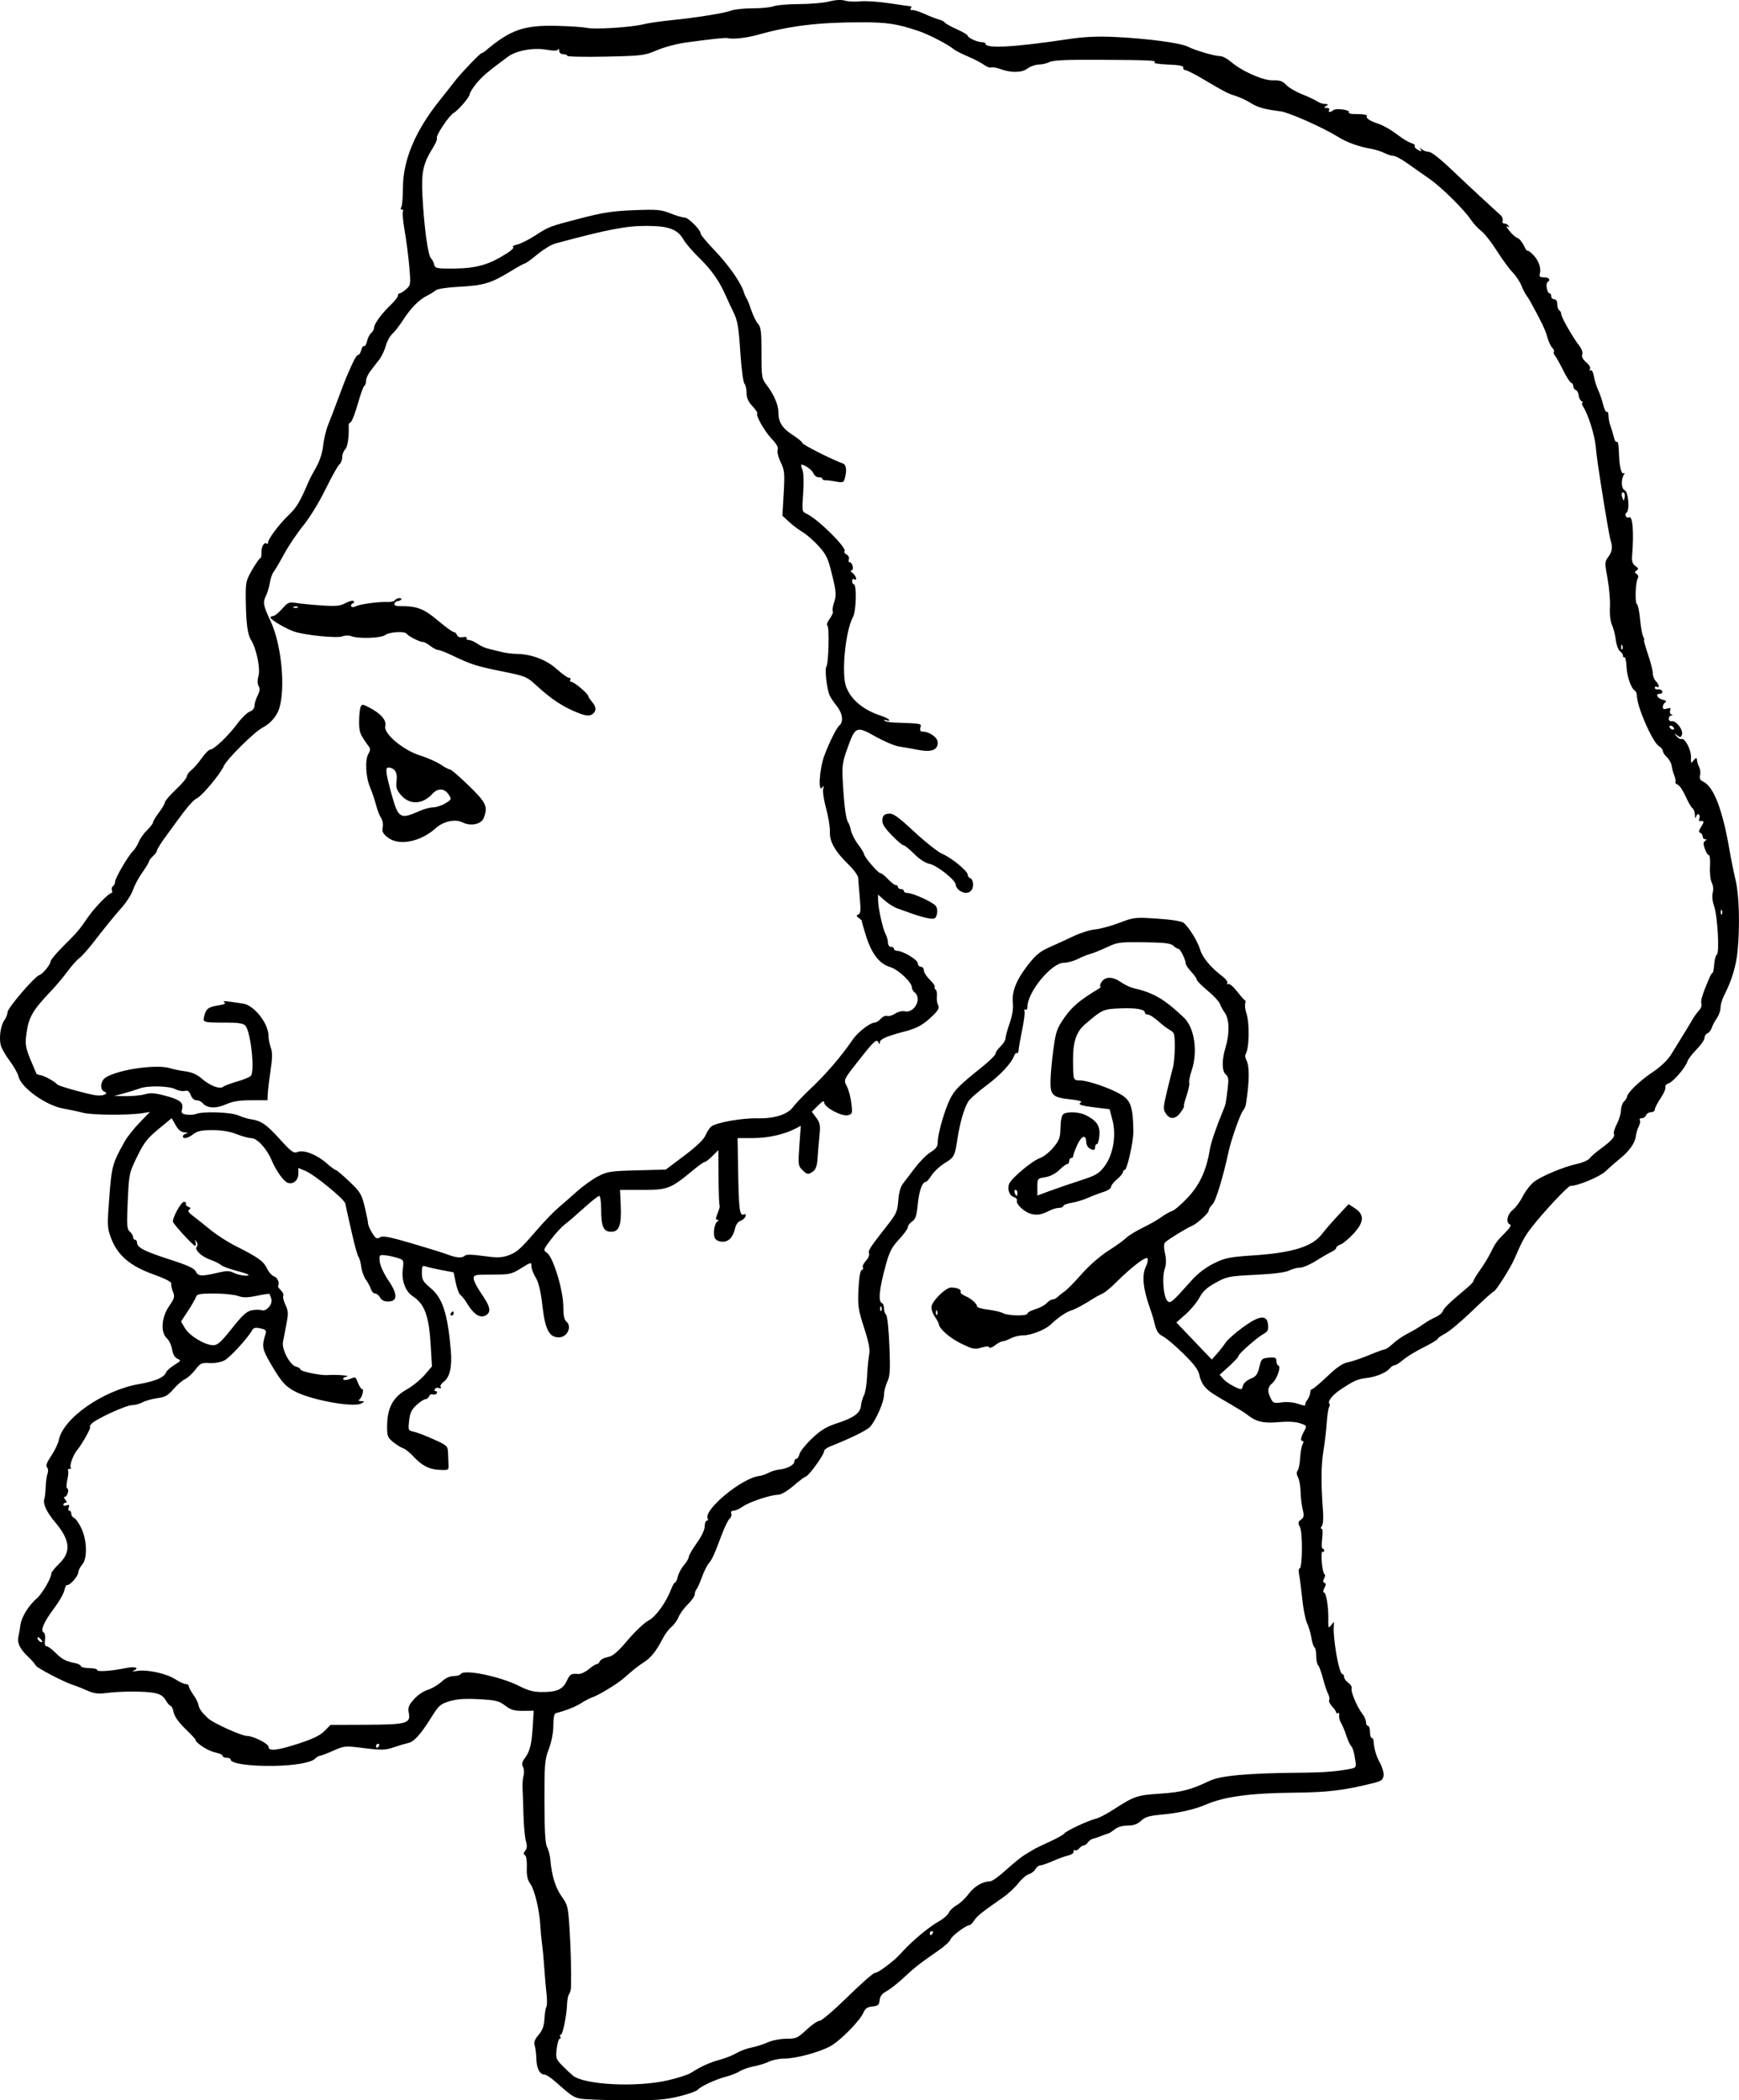<?xml version="1.0" encoding="UTF-8" standalone="no"?>
<!-- Created with Inkscape (http://www.inkscape.org/) -->

<svg
   version="1.1"
   id="svg2708"
   width="733.889"
   height="886.089"
   viewBox="0 0 733.889 886.089"
   sodipodi:docname="m11.svg"
   inkscape:version="1.2.2 (732a01da63, 2022-12-09, custom)"
   xmlns:inkscape="http://www.inkscape.org/namespaces/inkscape"
   xmlns:sodipodi="http://sodipodi.sourceforge.net/DTD/sodipodi-0.dtd"
   xmlns="http://www.w3.org/2000/svg"
   xmlns:svg="http://www.w3.org/2000/svg">
  <defs
     id="defs2712" />
  <sodipodi:namedview
     id="namedview2710"
     pagecolor="#ffffff"
     bordercolor="#000000"
     borderopacity="0.25"
     inkscape:showpageshadow="2"
     inkscape:pageopacity="0.0"
     inkscape:pagecheckerboard="0"
     inkscape:deskcolor="#d1d1d1"
     showgrid="false"
     inkscape:zoom="1.0289025"
     inkscape:cx="232.28634"
     inkscape:cy="426.66821"
     inkscape:window-width="1920"
     inkscape:window-height="1031"
     inkscape:window-x="0"
     inkscape:window-y="25"
     inkscape:window-maximized="1"
     inkscape:current-layer="layer1" />
  <g
     inkscape:groupmode="layer"
     id="layer1"
     inkscape:label="Layer 1"
     transform="translate(-4724.25,-749.945)">
    <path
       style="fill:#000000;stroke-width:0.841"
       d="m 4968.867,1635.281 c -2.791,-0.661 -3.58,-1.208 -10.034,-6.943 -1.955,-1.737 -4.083,-3.158 -4.731,-3.158 -2.041,0 -3.385,-2.53 -3.5,-6.587 -0.061,-2.156 -0.378,-4.729 -0.704,-5.716 -0.429,-1.298 0.028,-2.535 1.653,-4.465 1.646,-1.956 2.305,-3.765 2.467,-6.77 0.121,-2.255 0.486,-4.53 0.811,-5.055 0.325,-0.525 0.359,-2.912 0.076,-5.305 -0.283,-2.392 -0.697,-7.187 -0.921,-10.654 -0.224,-3.467 -0.664,-8.196 -0.979,-10.508 -0.315,-2.312 -0.639,-5.716 -0.722,-7.565 -0.279,-6.258 -2.341,-15.118 -4.11,-17.653 -1.338,-1.917 -1.719,-3.624 -1.59,-7.121 0.1,-2.707 -0.224,-4.842 -0.786,-5.19 -0.702,-0.434 -0.671,-0.935 0.117,-1.883 0.78,-0.94 0.854,-2.047 0.272,-4.057 -0.441,-1.52 -0.903,-6.547 -1.027,-11.171 -0.124,-4.623 -0.299,-9.73 -0.389,-11.348 -0.09,-1.618 0.105,-3.92 0.432,-5.114 0.327,-1.195 0.22,-2.843 -0.239,-3.662 -0.62,-1.108 -0.414,-2.059 0.804,-3.712 2.145,-2.91 2.878,-5.904 3.333,-13.616 l 0.374,-6.35 -4.535,0.046 c -3.669,0.037 -5.101,-0.386 -7.498,-2.212 -2.602,-1.983 -3.945,-2.312 -11.029,-2.7 -5.863,-0.321 -9.24,-0.093 -12.364,0.834 -3.876,1.151 -4.617,1.787 -7.55,6.483 -4.714,7.547 -7.459,10.619 -9.978,11.167 -1.223,0.266 -4.02,1.095 -6.216,1.841 -3.492,1.187 -5.035,1.227 -12.305,0.32 -8.167,-1.019 -8.397,-1 -13.134,1.095 -2.652,1.173 -5.18,2.132 -5.618,2.132 -0.438,0 -1.337,0.541 -1.998,1.202 -1.699,1.699 -8.759,2.926 -17.592,3.058 -10.256,0.153 -18.073,-1.006 -18.073,-2.678 0,-0.407 -0.756,-0.741 -1.681,-0.741 -0.925,0 -1.681,-0.348 -1.681,-0.774 0,-0.426 -1.224,-1.043 -2.72,-1.371 -2.714,-0.596 -5.956,-2.35 -8.058,-4.359 -0.611,-0.584 -0.903,-1.062 -0.648,-1.062 0.254,0 -1.604,-2.001 -4.129,-4.447 -2.959,-2.866 -4.783,-5.406 -5.131,-7.145 -0.297,-1.484 -0.849,-2.698 -1.228,-2.698 -0.378,0 -1.333,-1.093 -2.122,-2.428 -1.05,-1.778 -2.357,-2.603 -4.881,-3.084 -4.035,-0.768 -14.225,-0.739 -20.354,0.057 -3.345,0.435 -5.116,0.192 -7.986,-1.096 -2.028,-0.91 -4.633,-1.938 -5.789,-2.285 -3.645,-1.095 -15.536,-7.297 -15.89,-8.288 -0.186,-0.522 -1.55,-2.101 -3.032,-3.51 -3.67,-3.491 -4.827,-5.91 -4.198,-8.776 0.291,-1.327 0.674,-3.548 0.849,-4.936 0.398,-3.144 3.591,-8.275 6.874,-11.046 2.27,-1.916 6.149,-8.604 6.149,-10.602 0,-0.454 1.513,-2.303 3.362,-4.108 5.062,-4.943 4.569,-9.889 -1.732,-17.38 -3.675,-4.368 -5.26,-7.774 -4.595,-9.869 0.242,-0.764 0.497,-3.078 0.567,-5.143 0.069,-2.065 0.42,-4.558 0.78,-5.539 0.379,-1.034 0.283,-2.156 -0.228,-2.667 -0.616,-0.616 -0.078,-2.075 1.784,-4.834 1.467,-2.174 2.897,-5.134 3.178,-6.58 1.802,-9.264 18.649,-21.035 33.919,-23.701 7.018,-1.225 10.572,-2.786 11.428,-5.018 0.252,-0.657 1.808,-2.029 3.458,-3.049 2.813,-1.739 2.892,-1.902 1.271,-2.626 -1.124,-0.501 -1.904,-1.868 -2.23,-3.905 -0.276,-1.724 -1.263,-3.824 -2.195,-4.667 -2.76,-2.498 -2.335,-8.864 0.907,-13.576 2.305,-3.349 2.491,-4.045 1.636,-6.109 -0.531,-1.281 -0.85,-2.825 -0.709,-3.431 0.165,-0.711 -2.575,-2.117 -7.73,-3.966 -9.702,-3.479 -14.992,-8.04 -17.69,-15.251 -1.605,-4.291 -1.645,-5.229 -0.728,-17.254 1.002,-13.133 1.341,-14.351 6.58,-23.645 1.042,-1.849 3.849,-5.376 6.236,-7.837 l 4.34,-4.474 -2.942,0.497 c -5.642,0.953 -21.452,0.882 -25.218,-0.113 -2.08,-0.549 -5.875,-1.363 -8.433,-1.809 -7.283,-1.268 -17.841,-8.823 -18.869,-13.502 -0.281,-1.279 -1.977,-4.277 -3.769,-6.662 -1.792,-2.385 -3.491,-5.397 -3.776,-6.693 -0.728,-3.314 0.01,-8.188 1.575,-10.425 0.73,-1.043 1.328,-2.566 1.328,-3.384 0,-1.672 11.226,-14.796 13.345,-15.602 1.638,-0.622 4.606,-4.229 4.85,-5.893 0.096,-0.654 2.321,-3.327 4.944,-5.938 6.312,-6.285 7.266,-7.391 10.488,-12.178 2.772,-4.117 9.043,-10.644 10.228,-10.644 0.355,0 0.442,-0.529 0.194,-1.176 -0.248,-0.647 -0.047,-1.426 0.447,-1.731 0.494,-0.305 0.898,-1.137 0.898,-1.85 0,-1.526 5.575,-11.075 7.53,-12.896 0.744,-0.694 1.841,-2.446 2.437,-3.894 0.596,-1.448 2.191,-3.694 3.544,-4.991 1.353,-1.297 2.471,-2.76 2.484,-3.251 0.013,-0.491 1.148,-2.379 2.522,-4.196 1.374,-1.816 2.498,-3.747 2.498,-4.291 0,-0.544 2.08,-2.957 4.623,-5.362 2.543,-2.405 4.623,-4.891 4.623,-5.525 0,-0.634 0.862,-1.842 1.915,-2.684 1.053,-0.843 3.039,-3.132 4.413,-5.087 1.374,-1.955 2.97,-3.563 3.546,-3.573 1.589,-0.027 7.625,-5.772 11.326,-10.779 1.812,-2.451 4.213,-4.806 5.337,-5.233 1.258,-0.478 2.043,-1.447 2.043,-2.521 0,-0.959 0.579,-2.863 1.286,-4.231 0.924,-1.786 1.05,-2.929 0.448,-4.054 -0.533,-0.996 -0.556,-2.551 -0.062,-4.271 0.871,-3.035 -0.895,-11.603 -3.105,-15.068 -1.531,-2.401 -2.15,-7.144 -2.262,-17.327 -0.078,-7.111 0.085,-7.856 2.708,-12.399 1.535,-2.658 3.065,-4.834 3.399,-4.834 0.334,0 0.569,-1.04 0.521,-2.312 -0.097,-2.594 1.064,-4.639 2.226,-3.921 0.421,0.26 0.663,0.162 0.537,-0.219 -0.38,-1.149 4.557,-7.824 8.704,-11.768 3.401,-3.234 4.861,-5.705 8.609,-14.564 0.293,-0.693 1.633,-3.194 2.977,-5.556 1.544,-2.714 2.643,-6.118 2.986,-9.247 0.298,-2.723 1.241,-6.654 2.095,-8.734 0.854,-2.081 2.742,-6.998 4.195,-10.928 1.453,-3.93 2.965,-7.902 3.36,-8.826 3.092,-7.237 4.368,-9.667 5.077,-9.667 0.451,0 1.057,-0.943 1.346,-2.096 0.289,-1.153 0.833,-1.906 1.208,-1.674 0.375,0.232 0.927,-0.69 1.225,-2.049 0.298,-1.359 1.086,-2.922 1.75,-3.473 0.664,-0.551 1.207,-1.538 1.207,-2.194 0,-1.613 3.104,-5.89 6.935,-9.554 1.734,-1.659 3.152,-3.466 3.152,-4.017 0,-0.551 0.346,-1.002 0.769,-1.002 0.423,0 1.652,-0.787 2.732,-1.748 1.891,-1.684 1.938,-2.029 1.297,-9.457 -0.366,-4.24 -1.24,-11.018 -1.943,-15.062 -0.702,-4.044 -1.042,-7.732 -0.756,-8.196 0.287,-0.464 0.098,-0.843 -0.419,-0.843 -0.554,0 -0.661,-0.431 -0.26,-1.051 0.374,-0.578 0.688,-4.266 0.697,-8.196 0.029,-11.845 5.339,-24.298 15.953,-37.407 1.872,-2.312 4.405,-5.527 5.629,-7.145 2.571,-3.397 10.972,-12.212 11.625,-12.198 0.243,0.005 0.999,-0.461 1.681,-1.035 10.576,-8.909 16.14,-10.837 30.241,-10.477 5.317,0.136 10.903,0.514 12.413,0.841 3.414,0.738 18.646,-0.206 23.733,-1.471 2.08,-0.517 7.187,-1.279 11.348,-1.692 10.87,-1.079 23.155,-3.037 25.904,-4.129 1.302,-0.517 5.343,-0.94 8.982,-0.94 3.639,0 7.665,-0.399 8.947,-0.887 1.282,-0.488 6.13,-0.896 10.773,-0.908 4.642,-0.012 10.331,-0.506 12.64,-1.097 2.722,-0.697 5.088,-0.818 6.725,-0.345 1.389,0.402 4.284,0.531 6.433,0.289 2.149,-0.243 7.726,0.132 12.393,0.833 4.667,0.701 8.699,1.274 8.961,1.274 0.262,0 0.226,0.404 -0.079,0.897 -0.305,0.493 -0.043,0.795 0.581,0.67 0.624,-0.125 3.005,0.618 5.291,1.65 2.286,1.032 5.032,2.097 6.102,2.365 1.07,0.269 2.167,0.845 2.436,1.281 0.269,0.436 2.535,1.697 5.036,2.803 2.5,1.106 4.549,2.315 4.553,2.687 0.01,0.89 4.118,2.778 6.045,2.778 0.832,0 1.514,0.297 1.514,0.66 0,2.13 12.311,1.443 34.885,-1.947 6.548,-0.983 12.191,-1.257 19.334,-0.938 13.569,0.606 28.017,2.503 31.103,4.084 3.113,1.595 11.419,4.025 13.76,4.025 0.953,0 2.975,1.075 4.494,2.39 4.611,3.991 13.684,7.986 17.784,7.831 2.827,-0.107 4.005,0.3 5.513,1.905 1.055,1.123 4.053,2.891 6.662,3.93 2.61,1.039 5.491,2.391 6.403,3.004 0.912,0.613 2.425,1.12 3.362,1.127 1.408,0.011 1.485,0.154 0.443,0.828 -1.069,0.691 -1.03,0.817 0.26,0.828 0.836,0.007 1.287,0.391 1.001,0.853 -0.638,1.033 0.627,1.113 1.723,0.11 1.04,-0.951 7.236,-0.165 6.615,0.84 -0.261,0.422 0.593,0.763 1.898,0.759 4.012,-0.015 6.048,0.307 5.683,0.898 -0.53,0.858 1.371,2.101 5.008,3.274 1.801,0.581 5.206,2.53 7.565,4.331 2.36,1.801 5.139,3.496 6.176,3.767 1.037,0.271 1.688,0.811 1.448,1.201 -0.241,0.39 0.375,1.144 1.368,1.675 1.465,0.784 1.684,0.752 1.161,-0.168 -0.52,-0.915 -0.425,-0.931 0.487,-0.084 0.623,0.578 1.922,1.051 2.888,1.051 1.06,0 4.813,2.917 9.466,7.355 4.24,4.045 10.403,9.814 13.694,12.819 3.292,3.005 6.544,5.986 7.227,6.623 0.683,0.638 1.044,1.678 0.8,2.312 -0.246,0.64 0.084,1.153 0.743,1.153 0.652,0 1.455,0.437 1.785,0.971 0.41,0.663 0.225,0.739 -0.581,0.242 -0.649,-0.401 -0.235,0.451 0.921,1.893 1.156,1.442 2.69,2.791 3.409,2.999 0.719,0.208 1.94,1.662 2.713,3.231 0.773,1.569 1.414,2.555 1.425,2.189 0.011,-0.365 0.944,0.202 2.073,1.261 2.511,2.354 3.877,5.767 3.257,8.14 -0.384,1.468 -0.087,1.771 1.736,1.771 2.136,0 2.947,1.12 1.472,2.032 -0.911,0.563 -0.184,4.693 0.826,4.693 0.408,0 0.743,0.567 0.743,1.261 0,0.694 0.567,1.261 1.261,1.261 0.776,0 1.261,0.788 1.261,2.052 0,1.129 0.378,2.286 0.841,2.571 0.462,0.286 0.841,1.019 0.841,1.629 0,1.277 4.894,9.864 7.588,13.313 1.078,1.381 1.604,2.902 1.287,3.728 -0.35,0.912 0.23,2.052 1.677,3.295 1.328,1.141 1.961,2.307 1.584,2.917 -0.376,0.608 -0.275,0.798 0.25,0.473 0.523,-0.323 1.099,0.729 1.425,2.602 0.301,1.73 1.093,4.28 1.76,5.667 0.667,1.387 1.615,4.141 2.106,6.12 0.491,1.979 1.206,3.404 1.589,3.168 0.383,-0.237 0.696,0.505 0.696,1.648 0,1.143 0.395,3.122 0.877,4.398 0.483,1.276 1.108,3.375 1.391,4.665 0.282,1.29 0.817,2.158 1.189,1.928 0.6,-0.371 0.83,1.004 1.008,6.023 0.153,4.323 1.018,7.733 1.833,7.229 0.568,-0.351 0.645,-0.148 0.211,0.555 -1.313,2.125 -1.133,5.973 0.308,6.568 1.588,0.656 2.228,8.604 0.766,9.512 -0.475,0.295 -0.6,0.963 -0.278,1.485 0.322,0.522 0.911,0.748 1.308,0.502 1.615,-0.998 2.176,6.209 1.311,16.811 -0.14,1.708 0.322,2.896 1.43,3.68 1.31,0.927 1.409,1.305 0.499,1.891 -0.952,0.614 -0.948,0.854 0.022,1.48 0.677,0.436 0.884,1.191 0.498,1.815 -0.99,1.602 -1.297,10.332 -0.383,10.897 0.438,0.27 1.035,3.122 1.327,6.336 0.292,3.215 0.88,6.506 1.306,7.316 0.426,0.809 0.595,1.471 0.375,1.471 -0.22,0 0.523,2.714 1.652,6.032 1.128,3.317 2.051,6.938 2.051,8.046 0,1.108 0.568,2.582 1.261,3.275 1.41,1.41 1.725,3.208 0.42,2.402 -0.462,-0.286 -0.841,-0.102 -0.841,0.407 0,0.51 0.623,0.816 1.384,0.68 0.761,-0.136 1.549,0.226 1.751,0.804 0.202,0.578 -0.263,1.051 -1.034,1.051 -2.069,0 -1.043,1.978 1.315,2.534 1.378,0.325 1.696,0.686 0.988,1.124 -0.573,0.354 -1.042,1.215 -1.042,1.912 0,0.915 0.503,1.108 1.808,0.694 1.414,-0.449 1.699,-0.289 1.308,0.73 -0.275,0.717 -0.048,1.487 0.503,1.712 0.746,0.303 0.734,0.425 -0.047,0.475 -0.578,0.036 -1.051,0.65 -1.051,1.364 0,0.737 0.588,1.191 1.358,1.051 1.815,-0.33 4.912,3.838 4.211,5.666 -0.469,1.222 -0.75,1.261 -2.006,0.276 -1.328,-1.041 -1.354,-1.009 -0.284,0.354 0.647,0.825 1.593,1.359 2.102,1.187 1.476,-0.498 4.122,4.611 4.01,7.744 -0.095,2.67 -0.02,2.755 1.111,1.261 0.75,-0.991 1.264,-1.202 1.345,-0.553 0.176,1.403 0.366,2.037 1.14,3.795 0.359,0.816 0.451,2.256 0.204,3.2 -0.316,1.21 0.09,1.969 1.376,2.569 4.409,2.059 8.166,11.855 11.082,28.893 0.633,3.699 1.784,9.373 2.558,12.609 1.503,6.285 1.869,19.084 0.856,29.842 -0.591,6.273 -2.551,12.779 -5.605,18.608 -0.881,1.681 -1.601,4.082 -1.601,5.334 0,1.253 -0.707,3.282 -1.571,4.509 -0.864,1.227 -1.824,3.047 -2.134,4.045 -0.309,0.998 -1.116,2.026 -1.792,2.285 -0.676,0.259 -1.248,1.145 -1.27,1.969 -0.022,0.824 -1.536,3.011 -3.362,4.86 -1.827,1.849 -3.556,4.119 -3.844,5.044 -0.802,2.579 -6.017,8.655 -7.957,9.27 -0.951,0.302 -1.549,1.017 -1.329,1.589 0.22,0.572 -0.699,2.676 -2.041,4.674 -1.342,1.998 -2.44,4.144 -2.44,4.768 0,0.624 -0.716,1.134 -1.591,1.134 -0.875,0 -1.809,0.567 -2.075,1.261 -0.266,0.694 -1.085,1.261 -1.821,1.261 -0.735,0 -1.108,0.37 -0.828,0.823 0.28,0.453 0.081,1.622 -0.442,2.599 -0.523,0.977 -1.088,2.865 -1.257,4.196 -0.376,2.968 -2.781,6.322 -6.909,9.632 -1.717,1.377 -4.362,3.699 -5.877,5.16 -2.395,2.31 -11.688,6.169 -14.858,6.17 -1.008,0 -11.546,11.282 -16.335,17.488 -2.945,3.817 -4.037,5.814 -7.213,13.194 -1.716,3.988 -7.995,13.87 -8.813,13.87 -0.315,0 -4.337,3.629 -8.938,8.064 -4.601,4.435 -9.784,8.793 -11.518,9.684 -1.734,0.891 -3.158,1.896 -3.166,2.233 -0.01,0.337 -2.663,1.933 -5.901,3.545 -3.238,1.612 -7.109,3.976 -8.603,5.252 -1.493,1.276 -3.141,2.321 -3.663,2.322 -0.521,0 -1.425,0.576 -2.007,1.278 -1.559,1.879 -5.801,3.645 -9.862,4.107 -3.752,0.427 -5.363,1.146 -10.987,4.901 -3.418,2.282 -5.574,5.029 -4.663,5.94 0.261,0.261 0.194,0.929 -0.149,1.485 -0.344,0.556 -0.783,3.512 -0.977,6.571 -0.194,3.058 -0.826,8.398 -1.406,11.865 -0.99,5.927 -1.041,14.012 -0.163,25.612 0.219,2.893 0,5.473 -0.514,6.094 -0.501,0.603 -0.545,1.077 -0.101,1.077 0.463,0 0.569,1.749 0.254,4.203 -0.297,2.312 -0.229,4.203 0.151,4.203 0.379,0 0.69,0.401 0.69,0.89 0,0.49 -0.313,0.697 -0.696,0.46 -0.383,-0.237 -0.522,1.727 -0.31,4.364 0.213,2.637 0.712,4.919 1.11,5.072 0.398,0.153 0.351,0.974 -0.104,1.824 -0.572,1.069 -0.533,1.644 0.127,1.864 0.706,0.235 0.697,0.8 -0.036,2.169 -0.545,1.018 -0.649,1.851 -0.231,1.851 0.98,0 1.979,5.978 1.889,11.3 -0.065,3.877 0.016,4.046 1.218,2.522 1.271,-1.612 1.286,-1.611 1.119,0.048 -0.517,5.169 2.171,20.595 3.588,20.595 0.402,0 0.731,0.546 0.731,1.213 0,0.667 0.798,1.772 1.773,2.455 0.975,0.683 1.606,1.745 1.401,2.359 -0.444,1.332 2.313,7.864 4.511,10.688 0.859,1.103 1.561,2.71 1.561,3.572 0,0.862 0.378,1.568 0.841,1.568 0.462,0 0.841,1.135 0.841,2.522 0,1.387 0.315,2.522 0.701,2.522 0.385,0 0.735,0.473 0.777,1.051 0.263,3.633 1.103,6.568 2.688,9.39 0.996,1.772 1.695,4.215 1.554,5.428 -0.218,1.881 -0.873,2.359 -4.459,3.253 -12.228,3.05 -19.059,3.874 -33.204,4.008 -18.552,0.175 -29.597,1.671 -37.407,5.064 -4.525,1.966 -11.639,3.579 -18.41,4.174 -5.352,0.47 -7.064,0.975 -8.818,2.601 -1.566,1.452 -3.148,2.018 -5.644,2.018 -2.195,0 -4.252,0.617 -5.605,1.681 -1.176,0.925 -2.337,1.681 -2.58,1.681 -0.244,0 -1.508,0.436 -2.81,0.97 -1.302,0.533 -2.924,1.08 -3.604,1.214 -0.681,0.134 -1.668,0.833 -2.194,1.552 -0.526,0.719 -1.341,1.308 -1.812,1.308 -0.47,0 -1.323,0.563 -1.894,1.252 -0.571,0.688 -1.384,1.039 -1.805,0.778 -0.421,-0.261 -0.662,-0.01 -0.535,0.569 0.127,0.573 -0.904,1.31 -2.291,1.636 -1.387,0.327 -4.35,1.399 -6.584,2.382 -2.234,0.984 -4.585,1.789 -5.224,1.789 -0.639,0 -1.543,0.713 -2.01,1.585 -0.466,0.872 -1.709,1.824 -2.761,2.116 -1.052,0.292 -3.048,1.999 -4.435,3.792 -1.387,1.793 -4.224,4.45 -6.305,5.905 -9.465,6.617 -11.071,7.894 -12.316,9.795 -0.73,1.114 -1.628,2.026 -1.996,2.026 -1.433,0 -7.546,4.567 -7.992,5.97 -0.259,0.816 -2.439,2.851 -4.845,4.522 -8.331,5.787 -10.176,7.226 -14.863,11.597 -2.59,2.415 -5.895,5.019 -7.345,5.786 -1.842,0.975 -2.718,2.115 -2.909,3.783 -0.231,2.019 -0.702,2.428 -3.049,2.654 -2.078,0.2 -3.019,0.834 -3.742,2.522 -1.517,3.541 -9.909,12.057 -14.077,14.287 -4.848,2.593 -14.453,5.156 -19.415,5.182 -2.125,0.011 -5.005,0.589 -6.399,1.284 -1.394,0.696 -4.278,1.59 -6.409,1.988 -2.13,0.398 -4.77,1.311 -5.866,2.029 -1.096,0.718 -3.661,1.742 -5.699,2.275 -4.517,1.181 -10.968,4.155 -12.113,5.585 -0.462,0.577 -4.013,1.829 -7.891,2.78 -5.957,1.462 -9.542,1.717 -23.117,1.645 -8.836,-0.047 -17.311,-0.381 -18.833,-0.741 z m 37.127,-7.665 c 4.218,-0.972 8.615,-2.377 9.771,-3.121 4.179,-2.692 8.066,-4.466 12.189,-5.564 2.312,-0.616 5.527,-1.893 7.145,-2.837 1.618,-0.945 4.452,-1.994 6.296,-2.331 1.845,-0.337 4.871,-1.302 6.725,-2.145 1.9,-0.863 5.351,-1.54 7.907,-1.55 4.206,-0.017 4.831,-0.294 8.58,-3.801 2.224,-2.081 4.722,-3.787 5.551,-3.791 0.829,-0.01 6.138,-4.544 11.798,-10.087 5.66,-5.543 10.809,-10.079 11.443,-10.079 0.634,0 2.623,-1.13 4.42,-2.512 4.339,-3.335 4.532,-3.509 7.585,-6.819 4.144,-4.493 11.091,-10.243 14.928,-12.357 1.93,-1.063 3.874,-2.743 4.321,-3.732 0.447,-0.99 1.947,-2.417 3.334,-3.172 1.387,-0.755 3.657,-2.898 5.044,-4.762 2.398,-3.223 5.987,-5.314 9.117,-5.314 0.788,0 3.814,-2.175 6.724,-4.833 2.91,-2.658 6.4,-5.485 7.755,-6.28 1.355,-0.796 3.031,-1.813 3.724,-2.26 0.694,-0.447 3.782,-1.956 6.864,-3.352 3.082,-1.396 5.849,-2.937 6.15,-3.423 0.658,-1.065 10.003,-5.455 13.269,-6.234 1.279,-0.305 4.495,-1.951 7.145,-3.658 9.257,-5.96 10.156,-6.272 19.95,-6.934 9.201,-0.622 13.001,-1.602 21.015,-5.418 4.645,-2.212 16.19,-3.246 38.248,-3.425 10.208,-0.083 15.799,-0.537 21.733,-1.763 1.702,-0.352 1.918,-0.785 1.546,-3.103 -0.689,-4.295 -1.019,-5.394 -1.982,-6.602 -0.497,-0.625 -1.389,-2.649 -1.982,-4.498 -0.593,-1.849 -1.546,-4.119 -2.118,-5.044 -0.572,-0.925 -0.926,-2.345 -0.787,-3.156 0.14,-0.811 -0.091,-1.262 -0.513,-1.001 -0.422,0.261 -0.767,0.145 -0.767,-0.258 0,-0.403 -0.776,-1.565 -1.724,-2.582 -0.948,-1.018 -1.498,-2.216 -1.222,-2.663 0.276,-0.447 0.078,-1.604 -0.439,-2.571 -0.517,-0.967 -1.5,-3.906 -2.184,-6.532 -0.683,-2.626 -1.601,-5.133 -2.04,-5.572 -0.439,-0.439 -0.797,-2.214 -0.797,-3.943 0,-1.73 -0.329,-3.348 -0.73,-3.596 -0.402,-0.248 -0.985,-2.043 -1.296,-3.989 -0.311,-1.946 -1.137,-4.743 -1.836,-6.215 -0.699,-1.473 -1.609,-6.036 -2.023,-10.141 -0.414,-4.105 -1.004,-8.693 -1.312,-10.195 -0.308,-1.503 -0.233,-2.733 0.167,-2.734 1.227,-0.01 1.369,-15.244 0.163,-17.497 -0.923,-1.724 -0.863,-2.157 0.429,-3.102 1.258,-0.92 1.375,-1.621 0.719,-4.329 -0.431,-1.777 -0.825,-5.122 -0.876,-7.434 -0.051,-2.312 -0.536,-5.041 -1.078,-6.066 -0.656,-1.24 -0.709,-2.224 -0.159,-2.942 0.455,-0.594 0.924,-2.965 1.043,-5.269 0.119,-2.304 0.574,-4.858 1.011,-5.674 0.499,-0.933 0.499,-1.485 0,-1.485 -0.983,0 -0.765,-1.518 0.567,-3.938 1.386,-2.519 1.377,-2.536 -1.86,-3.604 -1.798,-0.594 -5.194,-0.737 -9.091,-0.384 -6.221,0.564 -9.367,-0.23 -13.156,-3.318 -0.638,-0.52 -3.114,-2.081 -5.502,-3.468 -9.069,-5.268 -10.086,-5.937 -11.965,-7.878 -1.062,-1.097 -2.182,-3.366 -2.489,-5.044 -0.422,-2.301 -2.057,-4.53 -6.662,-9.081 -3.357,-3.317 -7.261,-6.629 -8.676,-7.361 -1.932,-0.999 -2.788,-2.218 -3.439,-4.897 -0.477,-1.962 -1.28,-4.702 -1.785,-6.089 -3.309,-9.088 -3.904,-14.911 -1.921,-18.808 0.558,-1.098 0.824,-2.494 0.59,-3.104 -0.474,-1.234 -6.728,3.516 -13.357,10.144 -2.132,2.132 -4.696,4.233 -5.699,4.668 -1.002,0.435 -2.564,1.265 -3.471,1.844 -4.461,2.847 -7.793,4.652 -9.699,5.251 -2.211,0.696 -5.619,3.031 -8.681,5.949 -2.373,2.261 -8.276,4.562 -11.721,4.569 -1.493,0 -3.799,0.57 -5.123,1.261 -1.324,0.691 -2.881,1.256 -3.459,1.256 -0.578,0 -2.016,0.759 -3.195,1.686 -1.179,0.927 -2.27,1.311 -2.425,0.853 -0.182,-0.538 -1.367,-0.499 -3.345,0.109 -2.767,0.851 -3.603,0.679 -8.658,-1.784 -4.767,-2.322 -9.239,-6.301 -9.316,-8.29 -0.012,-0.308 -0.766,-1.674 -1.675,-3.036 -0.909,-1.362 -1.53,-3.253 -1.379,-4.203 0.401,-2.524 6.038,-8.032 8.222,-8.032 2.596,0 4.6,0.874 4.049,1.766 -0.255,0.412 0.599,1.206 1.896,1.765 2.575,1.109 4.896,3.131 5.113,4.455 0.076,0.462 2.144,1.065 4.597,1.34 2.453,0.275 5.276,0.937 6.275,1.471 2.189,1.172 10.332,1.302 10.332,0.165 0,-0.444 1.507,-1.258 3.349,-1.81 1.842,-0.552 3.981,-1.702 4.754,-2.555 0.773,-0.854 1.886,-1.552 2.475,-1.552 0.589,0 1.57,-0.488 2.181,-1.085 0.611,-0.597 1.961,-1.672 3.001,-2.39 1.039,-0.718 4.272,-4.012 7.184,-7.321 3.061,-3.479 7.76,-7.583 11.14,-9.732 3.215,-2.044 6.652,-4.514 7.637,-5.488 0.985,-0.974 4.165,-2.921 7.065,-4.326 2.901,-1.405 6.445,-3.431 7.876,-4.502 1.431,-1.071 3.425,-2.197 4.431,-2.502 1.006,-0.305 4.032,-2.921 6.725,-5.813 4.996,-5.366 7.77,-11.49 9.201,-20.307 0.459,-2.832 2.83,-9.703 5.801,-16.812 0.832,-1.991 0.98,-2.754 1.717,-8.852 0.452,-3.735 0.295,-4.87 -0.797,-5.777 -1.715,-1.423 -1.758,-6.066 -0.108,-11.507 1.753,-5.779 1.629,-11.763 -0.301,-14.504 -0.864,-1.227 -1.831,-2.988 -2.148,-3.913 -0.318,-0.925 -2.626,-3.383 -5.131,-5.464 -2.504,-2.08 -4.564,-4.165 -4.577,-4.632 -0.013,-0.467 -1.057,-1.964 -2.32,-3.326 -1.263,-1.362 -2.304,-2.872 -2.312,-3.354 -0.029,-1.673 -2.325,-6.341 -3.119,-6.341 -0.439,0 -1.366,-0.567 -2.06,-1.261 -0.886,-0.886 -3.305,-1.305 -8.136,-1.409 -14.625,-0.315 -15.158,-0.26 -20.092,2.053 -2.646,1.24 -5.768,2.495 -6.937,2.789 -1.169,0.293 -3.529,1.249 -5.244,2.123 -1.715,0.874 -4.353,1.59 -5.863,1.59 -5.199,0 -15.393,12.352 -15.393,18.65 0,0.893 -0.374,1.393 -0.831,1.11 -0.457,-0.282 -0.637,-0.01 -0.4,0.61 0.237,0.618 -0.194,4.137 -0.957,7.819 -0.763,3.683 -1.435,7.511 -1.492,8.507 -0.057,0.996 -0.39,1.634 -0.74,1.418 -0.35,-0.216 -0.886,0.293 -1.19,1.131 -1.16,3.192 -5.863,8.22 -11.787,12.6 -3.382,2.502 -6.747,5.459 -7.476,6.573 -1.739,2.654 -3.523,8.682 -4.591,15.516 -1.228,7.861 -1.291,7.981 -5.502,10.643 -2.1,1.327 -4.579,3.645 -5.51,5.151 -0.931,1.506 -2.026,2.738 -2.435,2.738 -1.47,0 -2.839,3.892 -3.389,9.633 -0.446,4.659 -0.924,6.092 -2.349,7.037 -0.984,0.653 -1.789,1.725 -1.789,2.382 0,0.657 -1.679,2.989 -3.731,5.183 -3.051,3.261 -4.065,5.209 -5.565,10.682 -2.829,10.324 -3.353,15.619 -1.606,16.22 0.448,0.154 0.814,1.119 0.814,2.143 0,1.025 0.406,2.269 0.902,2.765 0.51,0.51 1.11,6.218 1.381,13.147 0.403,10.307 0.261,12.706 -0.902,15.155 -0.759,1.6 -1.381,4.105 -1.381,5.567 0,2.772 -3.138,10.069 -5.673,13.192 -1.25,1.54 -7.687,4.742 -17.233,8.572 -1.272,0.51 -2.312,1.295 -2.312,1.744 0,1.686 -6.774,10.988 -8.002,10.988 -0.306,0 -2.549,1.702 -4.984,3.783 -2.555,2.183 -5.278,3.785 -6.439,3.789 -3.171,0.01 -12.174,2.996 -14.912,4.946 -1.369,0.975 -3.134,1.773 -3.921,1.773 -0.894,0 -1.259,0.45 -0.971,1.2 0.253,0.66 -0.062,1.633 -0.701,2.163 -0.638,0.53 -2.174,3.678 -3.412,6.997 -3.09,8.281 -3.864,9.974 -5.446,11.918 -0.753,0.925 -2.049,3.573 -2.881,5.884 -0.831,2.312 -1.84,4.562 -2.242,5.002 -0.402,0.439 -0.73,1.405 -0.73,2.147 0,0.742 -1.299,2.607 -2.886,4.145 -1.587,1.538 -3.37,3.977 -3.961,5.419 -0.591,1.442 -1.951,3.319 -3.022,4.172 -1.071,0.853 -2.743,3.111 -3.716,5.018 -2.563,5.024 -4.958,8.031 -7.839,9.844 -1.394,0.877 -3.543,2.461 -4.775,3.519 -1.233,1.058 -3.124,2.677 -4.203,3.596 -2.64,2.25 -10.375,6.91 -12.685,7.644 -1.025,0.325 -3.193,1.445 -4.817,2.488 -2.51,1.612 -6.178,3.069 -10.729,4.261 -0.689,0.18 -1.051,1.96 -1.051,5.164 0,3.024 -0.722,6.802 -1.891,9.904 -1.742,4.619 -1.889,6.375 -1.857,22.247 0.025,12.461 0.335,17.777 1.121,19.2 0.598,1.082 1.221,3.541 1.386,5.464 0.568,6.641 2.149,11.721 4.793,15.403 2.489,3.465 2.692,4.306 3.276,13.547 0.539,8.537 0.753,16.938 0.625,24.563 -0.019,1.156 -0.376,2.513 -0.791,3.016 -0.416,0.503 -0.805,2.394 -0.865,4.203 -0.159,4.821 -1.827,12.956 -2.657,12.956 -0.394,0 -0.483,0.378 -0.197,0.841 0.286,0.462 0.172,0.841 -0.254,0.841 -0.425,0 -0.997,1.89 -1.271,4.2 -0.462,3.9 -0.305,4.398 2.195,6.967 1.48,1.522 3.551,3.481 4.601,4.353 4.75,3.945 26.87,5.077 40.017,2.047 z m 153.147,-365.631 c -2.818,-0.832 -6.222,-4.133 -5.744,-5.569 0.177,-0.53 -0.415,-1.197 -1.316,-1.482 -1.866,-0.592 -2.817,-3.259 -1.971,-5.523 0.864,-2.311 9.774,-9.785 12.931,-10.847 1.525,-0.513 4.095,-2.524 5.71,-4.469 2.573,-3.098 2.951,-4.151 3.052,-8.491 0.073,-3.173 0.529,-5.217 1.266,-5.684 1.825,-1.156 6.805,-0.864 9.557,0.56 4.523,2.34 5.916,4.457 5.59,8.493 -0.162,2.003 -0.635,3.642 -1.051,3.642 -0.416,0 -0.756,0.567 -0.756,1.261 0,1.443 -0.726,1.574 -2.5,0.452 -0.681,-0.431 -1.249,-1.621 -1.261,-2.645 -0.039,-3.295 -1.982,-2.648 -3.759,1.252 -0.95,2.085 -1.727,4.19 -1.727,4.678 0,0.488 -0.378,0.887 -0.841,0.887 -0.462,0 -0.841,0.568 -0.841,1.261 0,0.694 -0.365,1.261 -0.812,1.261 -0.446,0 -1.97,1.132 -3.385,2.515 -1.592,1.556 -3.847,2.719 -5.913,3.05 -3.29,0.526 -3.34,0.588 -3.34,4.134 v 3.6 l 5.254,-1.945 c 2.89,-1.07 8.656,-3.044 12.813,-4.387 6.631,-2.142 7.886,-2.869 10.213,-5.92 3.695,-4.845 5.131,-13.037 3.425,-19.541 l -1.213,-4.623 -5.369,-0.649 c -6.824,-0.825 -8.245,-1.296 -6.731,-2.232 0.689,-0.426 -0.971,-0.911 -4.356,-1.274 -7.639,-0.818 -8.594,-1.704 -8.484,-7.866 0.049,-2.753 0.602,-8.74 1.228,-13.305 1.032,-7.525 1.471,-8.776 4.703,-13.403 3.166,-4.532 6.464,-7.316 14.107,-11.907 0.951,-0.571 1.431,-1.044 1.068,-1.051 -0.363,-0.01 -0.279,-0.725 0.188,-1.597 1.437,-2.685 4.633,-2.882 8.142,-0.5 1.724,1.17 4.109,2.352 5.298,2.627 8.807,2.031 13.22,4.593 21.57,12.527 4.516,4.291 5.965,14.424 3.215,22.494 -0.735,2.156 -1.171,4.398 -0.97,4.983 0.201,0.585 -0.312,3.05 -1.141,5.477 -0.829,2.427 -1.312,4.413 -1.075,4.413 0.238,0 -0.376,1.135 -1.363,2.522 -2.153,3.023 -4.537,3.235 -6.291,0.559 -1.167,-1.781 -1.129,-2.619 0.404,-9.037 0.929,-3.891 2.067,-8.442 2.528,-10.113 0.461,-1.672 0.838,-5.725 0.838,-9.007 0,-5.334 -0.201,-6.072 -1.891,-6.959 -1.04,-0.545 -3.311,-2.261 -5.046,-3.812 -1.735,-1.551 -3.721,-2.821 -4.413,-2.821 -0.692,0 -1.258,-0.353 -1.258,-0.784 0,-1.446 -3.732,-2.094 -10.49,-1.819 -7.095,0.288 -7.43,0.439 -14.663,6.595 -3.811,3.243 -5.248,7.508 -5.18,15.373 0.072,8.435 0.05,8.371 2.943,8.415 3.37,0.051 12.546,3.191 17.105,5.853 4.347,2.538 5.257,5.182 5.407,15.712 0.06,4.229 -2.641,16.223 -3.654,16.223 -0.393,0 -0.715,0.403 -0.715,0.895 0,0.492 -1.135,1.85 -2.522,3.017 -1.387,1.167 -2.522,2.626 -2.522,3.243 0,0.617 -1.419,1.562 -3.152,2.1 -1.734,0.539 -4.665,1.657 -6.515,2.485 -1.849,0.828 -4.97,1.774 -6.935,2.102 -1.965,0.328 -3.573,0.942 -3.573,1.363 0,0.422 -0.775,0.767 -1.723,0.767 -0.948,0 -2.744,0.52 -3.993,1.155 -3.536,1.798 -5.43,2.106 -8.103,1.317 z m -5.515,-8.776 c 0,-0.694 -0.366,-1.261 -0.814,-1.261 -0.448,0 -0.597,0.567 -0.33,1.261 0.266,0.694 0.632,1.261 0.814,1.261 0.182,0 0.33,-0.567 0.33,-1.261 z m -35.726,312.288 c 0.286,-0.462 0.119,-0.841 -0.371,-0.841 -0.49,0 -0.89,0.378 -0.89,0.841 0,0.462 0.167,0.841 0.371,0.841 0.204,0 0.604,-0.378 0.89,-0.841 z m -267.467,-80.028 c 5.881,-1.914 8.995,-3.432 10.778,-5.254 l 2.508,-2.562 14.869,-0.063 c 17.251,-0.073 19.007,-0.548 18.188,-4.914 -0.438,-2.335 -0.09,-3.277 2.15,-5.829 1.49,-1.698 4.073,-3.463 5.84,-3.993 1.742,-0.522 4.334,-2.04 5.761,-3.373 1.664,-1.555 3.497,-2.424 5.111,-2.424 1.385,0 2.761,-0.394 3.058,-0.874 1.345,-2.176 16.817,1.039 24.895,5.173 3.543,1.813 5.919,2.427 9.402,2.427 6.274,0 8.715,-1.081 10.395,-4.604 1.436,-3.011 1.837,-3.253 4.976,-3.01 0.976,0.076 2.922,-0.828 4.324,-2.009 1.403,-1.18 2.928,-2.146 3.39,-2.146 0.462,0 1.049,-0.546 1.306,-1.214 0.256,-0.668 1.743,-1.454 3.305,-1.747 2.215,-0.415 4.085,-1.999 8.51,-7.205 3.119,-3.67 7.063,-7.387 8.764,-8.259 3.082,-1.581 7.444,-7.662 9.606,-13.388 0.55,-1.458 1.266,-2.651 1.59,-2.651 0.324,0 0.832,-1.103 1.128,-2.451 0.296,-1.348 1.46,-3.523 2.588,-4.833 1.127,-1.311 2.05,-2.885 2.05,-3.498 0,-0.614 1.514,-3.228 3.363,-5.811 2.029,-2.834 3.362,-5.641 3.362,-7.081 0,-1.312 0.401,-2.385 0.89,-2.385 0.49,0 0.672,-0.353 0.406,-0.784 -2.182,-3.53 14.361,-17.269 21.772,-18.083 0.96,-0.105 2.688,-0.701 3.84,-1.322 1.151,-0.622 3.228,-1.249 4.615,-1.395 3.293,-0.345 6.305,-1.948 6.305,-3.356 0,-0.615 0.371,-1.119 0.825,-1.119 0.453,0 1.056,-0.921 1.338,-2.048 0.283,-1.126 2.654,-4.082 5.27,-6.57 3.741,-3.557 6.016,-4.934 10.661,-6.45 7.064,-2.306 9.779,-4.318 10.024,-7.426 0.1,-1.271 0.661,-3.206 1.247,-4.301 0.586,-1.095 1.184,-4.687 1.329,-7.983 0.145,-3.296 0.53,-7.38 0.855,-9.077 0.452,-2.352 -0.056,-5.087 -2.134,-11.517 -2.468,-7.635 -2.691,-9.167 -2.354,-16.198 0.237,-4.96 0.733,-7.886 1.371,-8.099 0.55,-0.183 0.768,-0.707 0.486,-1.164 -0.282,-0.457 0.293,-1.69 1.28,-2.74 0.986,-1.05 1.581,-2.462 1.321,-3.137 -0.463,-1.207 0.31,-2.384 8.089,-12.303 3.434,-4.379 3.924,-5.533 4.247,-9.999 0.236,-3.27 0.942,-5.793 2.002,-7.163 0.9,-1.163 3.225,-4.205 5.165,-6.761 1.941,-2.555 4.872,-5.476 6.515,-6.492 2.323,-1.435 2.987,-2.394 2.987,-4.31 0,-3.42 2.884,-13.489 5.179,-18.085 1.944,-3.892 3.744,-5.691 13.632,-13.619 3.062,-2.455 5.567,-4.943 5.567,-5.528 0,-0.585 0.946,-1.952 2.102,-3.038 1.156,-1.086 2.102,-2.606 2.102,-3.377 0,-0.772 0.782,-3.637 1.739,-6.368 1.134,-3.237 1.607,-6.224 1.359,-8.582 -0.506,-4.817 1.446,-9.715 6.43,-16.133 3.144,-4.048 5.078,-5.649 8.808,-7.291 2.629,-1.157 7.239,-3.276 10.244,-4.709 3.005,-1.432 7.166,-2.747 9.247,-2.922 2.08,-0.175 6.66,-1.412 10.177,-2.751 6.222,-2.368 6.656,-2.416 16.123,-1.781 5.945,0.399 10.251,1.086 11.071,1.767 2.261,1.876 5.915,7.832 6.982,11.378 1.01,3.356 4.479,7.498 9.387,11.208 1.427,1.078 2.344,2.366 2.038,2.862 -0.313,0.507 -0.165,0.659 0.34,0.347 0.493,-0.305 2.156,1.055 3.696,3.022 1.54,1.967 3.065,3.696 3.389,3.841 0.324,0.145 0.387,0.792 0.14,1.437 -0.247,0.644 -0.029,2.446 0.485,4.004 1.446,4.382 1.235,14.831 -0.352,17.398 -0.279,0.451 -0.13,1.524 0.33,2.384 1.423,2.659 1.358,8.94 -0.194,18.771 -0.12,0.762 -0.664,1.923 -1.208,2.578 -1.158,1.395 -4.974,12.195 -6.024,17.051 -2.422,11.196 -5.475,21.196 -6.874,22.519 -0.875,0.827 -1.59,2.025 -1.59,2.661 0,1.045 -5.072,5.61 -7.145,6.431 -2.077,0.823 -10.457,5.982 -11.232,6.916 -0.577,0.695 -0.59,2.243 -0.039,4.692 0.575,2.56 0.529,4.539 -0.153,6.608 -1.178,3.571 -0.481,11.761 1.139,13.381 1.255,1.256 1.774,0.816 10.36,-8.785 2.522,-2.821 5.874,-5.366 9.261,-7.034 4.739,-2.333 6.505,-2.693 16.48,-3.358 16.756,-1.118 25.086,-3.705 29.158,-9.057 1.204,-1.583 4.221,-5.06 6.704,-7.729 l 4.515,-4.851 2.672,1.751 c 4.071,2.669 3.922,5.771 -0.511,10.624 -1.958,2.144 -4.426,4.214 -5.484,4.6 -1.058,0.385 -1.923,1.057 -1.923,1.492 0,0.435 -0.851,1.168 -1.891,1.629 -1.04,0.461 -3.972,2.152 -6.515,3.759 -2.543,1.607 -5.606,2.923 -6.806,2.925 -1.2,0 -3.292,0.557 -4.649,1.234 -1.591,0.794 -6.633,1.433 -14.209,1.802 -11.141,0.542 -11.998,0.711 -16.723,3.298 -3.724,2.039 -5.465,3.632 -6.902,6.32 -1.057,1.976 -3.682,5.142 -5.832,7.034 l -3.91,3.441 7.475,7.824 7.475,7.824 2.196,-2.464 c 1.208,-1.355 2.849,-3.462 3.648,-4.681 0.799,-1.219 4.081,-4.128 7.293,-6.465 7.034,-5.116 10.186,-5.427 10.61,-1.048 0.206,2.125 -0.165,2.908 -1.792,3.783 -2.729,1.468 -10.656,8.42 -10.656,9.346 0,0.402 -1.797,2.359 -3.993,4.349 l -3.993,3.618 1.681,1.889 c 1.381,1.551 6.059,4.178 7.441,4.178 0.192,0 0.542,-0.739 0.779,-1.643 0.236,-0.903 1.671,-2.149 3.188,-2.768 2.262,-0.923 2.921,-1.8 3.661,-4.872 0.852,-3.533 1.083,-3.761 4.055,-4.008 2.668,-0.221 3.152,-0.01 3.152,1.401 0,0.914 0.39,1.792 0.867,1.951 1.214,0.405 -0.679,5.811 -2.597,7.417 -1.979,1.657 -2.177,3.259 -0.761,6.185 1.08,2.233 1.417,2.367 4.794,1.904 2.18,-0.299 4.96,-0.04 6.955,0.647 1.828,0.63 3.153,0.869 2.944,0.531 -0.209,-0.338 0.164,-1.331 0.828,-2.208 0.664,-0.877 1.219,-2.257 1.234,-3.066 0.015,-0.809 0.365,-1.471 0.777,-1.471 0.413,0 3.299,-2.426 6.413,-5.391 4.034,-3.841 6.538,-5.552 8.706,-5.952 1.674,-0.308 5.684,-1.665 8.912,-3.015 3.228,-1.35 6.254,-2.456 6.725,-2.458 0.471,0 2.023,-1.097 3.448,-2.433 1.425,-1.336 4.262,-3.269 6.305,-4.295 2.042,-1.026 4.848,-2.704 6.235,-3.728 1.387,-1.024 3.756,-2.399 5.264,-3.056 1.508,-0.657 2.943,-1.827 3.188,-2.6 0.409,-1.287 2.919,-3.695 10.213,-9.793 1.481,-1.238 2.711,-2.579 2.732,-2.98 0.021,-0.4 1.285,-2.481 2.809,-4.623 1.524,-2.143 3.51,-5.398 4.413,-7.235 2.045,-4.158 2.612,-4.935 6.266,-8.592 1.909,-1.911 2.573,-3.088 1.891,-3.352 -1.837,-0.712 -1.157,-4.264 1.166,-6.092 1.219,-0.959 3.125,-3.54 4.235,-5.735 1.11,-2.195 3.224,-4.937 4.698,-6.093 3.15,-2.47 12.707,-6.451 18.442,-7.681 2.22,-0.476 4.508,-1.496 5.085,-2.267 0.577,-0.771 2.563,-2.507 4.412,-3.858 4.66,-3.405 6.483,-5.4 5.859,-6.411 -0.292,-0.473 0.256,-2.372 1.218,-4.218 0.962,-1.847 1.75,-4.454 1.75,-5.793 0,-1.34 0.568,-3.003 1.261,-3.697 0.694,-0.694 1.271,-1.572 1.284,-1.952 0.055,-1.665 5.163,-6.642 10.506,-10.236 3.747,-2.521 6.625,-5.244 8.124,-7.686 1.277,-2.08 3.56,-5.787 5.074,-8.236 1.514,-2.449 3.32,-5.444 4.013,-6.654 0.694,-1.211 1.914,-2.887 2.713,-3.724 0.799,-0.837 1.231,-2.099 0.96,-2.804 -0.445,-1.16 0.488,-4.187 3.307,-10.735 0.547,-1.271 1.187,-2.312 1.421,-2.313 0.234,0 0.535,-1.595 0.669,-3.544 0.134,-1.948 0.63,-3.781 1.103,-4.074 1.203,-0.744 0.322,-16.334 -1.161,-20.542 -0.717,-2.034 -0.94,-4.252 -0.564,-5.613 0.371,-1.346 0.21,-3.042 -0.402,-4.221 -0.576,-1.11 -0.899,-4.074 -0.741,-6.786 0.155,-2.648 -0.065,-4.816 -0.488,-4.816 -0.423,0 -1.189,-1.204 -1.702,-2.676 -0.72,-2.064 -0.69,-2.83 0.128,-3.35 0.841,-0.533 0.843,-0.676 0.01,-0.686 -0.578,-0.01 -1.051,-0.549 -1.051,-1.204 0,-0.655 -0.465,-1.346 -1.033,-1.535 -0.757,-0.252 -0.639,-0.945 0.44,-2.592 1.374,-2.096 1.242,-2.642 -0.561,-2.313 -0.403,0.074 -0.514,-0.437 -0.247,-1.134 0.268,-0.698 0.154,-1.474 -0.254,-1.726 -0.407,-0.252 -0.914,0.209 -1.127,1.024 -0.246,0.944 -0.422,0.661 -0.484,-0.781 -0.053,-1.244 -0.518,-2.522 -1.032,-2.84 -0.514,-0.318 -1.811,-2.559 -2.881,-4.98 -1.071,-2.421 -2.566,-4.64 -3.322,-4.93 -0.756,-0.29 -1.206,-0.814 -1,-1.164 0.206,-0.35 -0.01,-1.582 -0.476,-2.738 -0.468,-1.156 -0.97,-3 -1.116,-4.098 -0.146,-1.098 -1.042,-2.72 -1.992,-3.605 -0.95,-0.885 -1.727,-2.071 -1.727,-2.635 0,-0.564 -0.75,-1.494 -1.666,-2.066 -2.728,-1.704 -9.262,-16.641 -9.262,-21.174 0,-0.896 -0.368,-1.856 -0.818,-2.134 -1.628,-1.006 -3.378,-5.991 -3.589,-10.223 -0.119,-2.379 -0.5,-4.153 -0.846,-3.943 -0.347,0.21 -0.63,-0.072 -0.63,-0.626 0,-0.554 -0.577,-1.43 -1.283,-1.946 -0.706,-0.516 -1.487,-2.634 -1.737,-4.707 -0.25,-2.073 -0.973,-4.908 -1.608,-6.3 -0.701,-1.538 -1.044,-4.51 -0.875,-7.574 0.153,-2.774 -0.304,-8.185 -1.016,-12.025 -1.25,-6.738 -1.236,-7.06 0.385,-9.253 1.596,-2.159 1.846,-4.065 0.901,-6.883 -0.418,-1.246 -2.644,-14.177 -4.126,-23.957 -0.42,-2.774 -0.973,-6.368 -1.228,-7.986 -0.255,-1.618 -0.661,-5.023 -0.902,-7.566 -0.459,-4.841 -3.11,-13.373 -5.158,-16.602 -0.66,-1.04 -0.873,-1.897 -0.473,-1.904 0.4,-0.007 0.235,-0.325 -0.366,-0.706 -0.601,-0.381 -1.154,-1.5 -1.228,-2.487 -0.074,-0.987 -0.623,-1.981 -1.219,-2.21 -0.596,-0.229 -1.084,-0.995 -1.084,-1.703 0,-0.708 -0.349,-1.287 -0.775,-1.287 -0.426,0 -1.934,-2.318 -3.349,-5.152 -1.416,-2.834 -3.013,-5.68 -3.548,-6.325 -0.535,-0.645 -0.748,-1.398 -0.473,-1.673 0.275,-0.275 -0.04,-1.039 -0.699,-1.699 -0.659,-0.659 -1.614,-2.741 -2.121,-4.625 -0.788,-2.929 -2.39,-6.272 -7.141,-14.906 -0.48,-0.873 -1.268,-2.101 -1.75,-2.728 -0.482,-0.627 -1.4,-2.456 -2.039,-4.063 -0.639,-1.607 -2.311,-4.101 -3.714,-5.542 -1.403,-1.441 -4.409,-5.55 -6.681,-9.132 -2.271,-3.582 -5.197,-7.302 -6.501,-8.266 -1.304,-0.964 -3.282,-3.105 -4.394,-4.758 -2.986,-4.435 -12.56,-13.866 -17.579,-17.316 -2.411,-1.657 -6.463,-4.505 -9.006,-6.328 -2.543,-1.823 -5.304,-3.315 -6.136,-3.316 -0.832,-0.001 -2.547,-0.536 -3.812,-1.19 -1.264,-0.654 -3.799,-1.45 -5.632,-1.768 -5.074,-0.882 -10.142,-2.695 -13.633,-4.877 -6.468,-4.042 -20.933,-10.475 -24.586,-10.933 -6.769,-0.849 -9.617,-1.652 -12.609,-3.559 -1.618,-1.031 -4.455,-2.353 -6.305,-2.937 -3.455,-1.091 -4.25,-1.504 -14.277,-7.419 -3.229,-1.905 -6.35,-3.463 -6.935,-3.463 -0.585,0 -0.97,-0.473 -0.854,-1.051 0.151,-0.754 -1.683,-1.121 -6.501,-1.3 -3.725,-0.138 -6.234,-0.544 -5.639,-0.912 1.335,-0.825 -2.14,-0.979 -24.678,-1.092 -12.399,-0.062 -18.264,0.216 -19.597,0.93 -1.046,0.56 -3.108,1.047 -4.582,1.083 -1.474,0.036 -3.582,0.766 -4.684,1.624 -2.37,1.843 -6.748,1.96 -11.389,0.307 -1.819,-0.648 -3.651,-0.965 -4.073,-0.705 -0.421,0.26 -1.77,-0.253 -2.998,-1.141 -1.227,-0.888 -4.312,-2.487 -6.855,-3.554 -2.543,-1.067 -5.191,-2.422 -5.884,-3.01 -2.317,-1.967 -10.46,-6.193 -14.661,-7.608 -9.217,-3.106 -13.345,-3.746 -24.165,-3.746 -18.389,0 -30.258,1.446 -44.395,5.41 -4.324,1.212 -10.272,1.832 -12.189,1.27 -0.88,-0.258 -6.354,0.317 -17.653,1.855 -3.699,0.503 -9.184,1.968 -12.189,3.255 -5.211,2.231 -6.214,2.356 -21.646,2.693 -8.9,0.194 -16.182,0.042 -16.182,-0.339 0,-0.381 -0.757,-0.693 -1.681,-0.693 -1.016,0 -1.708,-0.583 -1.748,-1.471 -0.036,-0.809 -0.237,-1.058 -0.446,-0.552 -0.266,0.642 -1.745,0.683 -4.914,0.137 -5.572,-0.96 -12.731,0.351 -16.3,2.986 -8.359,6.169 -10.976,8.397 -13.396,11.408 -1.488,1.851 -2.705,3.811 -2.705,4.355 0,1.214 -4.756,6.783 -6.777,7.936 -1.941,1.107 -7.638,9.626 -7.061,10.559 0.247,0.4 -0.448,2.159 -1.545,3.91 -4.3,6.863 -5.086,10.456 -4.536,20.72 0.703,13.121 2.298,24.826 3.555,26.082 0.579,0.579 1.194,1.783 1.365,2.675 0.261,1.356 1.069,1.634 4.924,1.694 10.918,0.171 16.32,-0.945 23.022,-4.758 3.694,-2.102 5.978,-3.874 5.43,-4.213 -0.54,-0.334 0.168,-0.83 1.646,-1.155 1.426,-0.313 4.786,-1.983 7.467,-3.711 6.104,-3.934 5.924,-3.866 19.585,-7.417 9.193,-2.39 13.424,-3.03 22.276,-3.371 9.741,-0.375 11.411,-0.228 15.372,1.348 2.444,0.973 5.148,1.769 6.007,1.769 1.603,0 6.781,5.226 6.781,6.844 0,0.496 2.595,3.603 5.766,6.906 5.773,6.013 11.135,13.601 12.308,17.42 0.344,1.119 0.904,2.413 1.244,2.875 0.34,0.462 1.238,2.701 1.995,4.974 0.757,2.273 2.04,4.87 2.851,5.771 1.242,1.379 1.474,3.32 1.474,12.318 0,10.402 0.061,10.761 2.355,13.774 2.99,3.929 4.79,8.225 4.79,11.432 0,4.009 1.661,6.603 6.019,9.399 2.238,1.436 4.069,2.962 4.069,3.392 0,0.682 12.998,7.238 17.022,8.586 1.521,0.509 1.855,2.808 0.918,6.31 -0.474,1.77 -0.854,1.919 -3.561,1.398 -1.667,-0.321 -3.693,-0.574 -4.502,-0.563 -0.809,0.011 -1.471,-0.292 -1.471,-0.674 0,-0.382 -0.658,-0.642 -1.462,-0.578 -0.804,0.064 -1.829,-0.71 -2.277,-1.72 -0.672,-1.513 -3.648,-3.627 -5.106,-3.627 -0.198,0 0.027,1.017 0.499,2.259 0.518,1.364 0.636,5.29 0.298,9.906 -0.551,7.5 -0.523,7.664 1.454,8.565 4.707,2.145 17.263,14.554 16.002,15.815 -0.312,0.312 0.076,0.927 0.862,1.367 0.791,0.443 1.217,1.353 0.954,2.038 -0.261,0.681 -0.101,1.239 0.357,1.239 1.191,0 1.923,3.357 0.74,3.389 -0.535,0.015 -0.31,0.529 0.499,1.143 1.533,1.164 2.102,3.522 0.63,2.613 -0.462,-0.286 -0.841,0.07 -0.841,0.791 0,0.721 0.295,1.311 0.656,1.311 1.361,0 1.112,11.266 -0.306,13.87 -3.194,5.863 -4.949,23.958 -2.858,29.458 2.05,5.392 7.241,9.728 14.475,12.09 1.727,0.564 3.355,1.372 3.616,1.795 0.263,0.425 -0.203,0.526 -1.039,0.225 -0.833,-0.299 -1.242,-0.243 -0.909,0.125 0.333,0.368 2.224,0.73 4.203,0.804 11.872,0.446 11.455,0.364 10.986,2.156 -0.31,1.185 -0.026,1.681 0.961,1.681 2.909,0 6.361,2.504 6.361,4.615 0,3.163 -2.665,4.149 -8.31,3.073 -2.596,-0.495 -6.233,-1.136 -8.082,-1.425 -1.849,-0.289 -6.35,-2.203 -10.001,-4.253 -8.013,-4.5 -8.418,-4.318 -11.837,5.315 -2.05,5.774 -2.225,7.168 -1.812,14.454 0.54,9.534 1.315,15.308 2.212,16.47 0.357,0.462 0.903,2.032 1.214,3.487 0.311,1.456 1.668,4.104 3.016,5.884 1.348,1.781 2.461,3.577 2.474,3.992 0.036,1.179 5.918,8.072 6.888,8.072 0.477,0 1.927,1.135 3.223,2.522 1.296,1.387 2.771,2.522 3.279,2.522 0.508,0 0.924,0.378 0.924,0.841 0,0.462 0.567,0.841 1.261,0.841 0.694,0 1.261,0.378 1.261,0.841 0,0.462 0.71,0.841 1.577,0.841 2.208,0 10.451,3.751 11.79,5.364 0.68,0.819 0.897,2.192 0.559,3.539 -0.481,1.918 -0.898,2.15 -3.246,1.812 -1.482,-0.213 -4.585,-1.065 -6.897,-1.893 -2.312,-0.828 -5.317,-1.904 -6.679,-2.392 -1.362,-0.488 -3.726,-1.984 -5.254,-3.325 l -2.778,-2.439 0.029,2.399 c 0.041,3.321 1.995,12.101 3.188,14.322 0.542,1.01 0.986,2.618 0.986,3.573 0,0.983 0.547,1.737 1.261,1.737 0.694,0 1.261,0.378 1.261,0.841 0,0.462 0.572,0.841 1.27,0.841 2.471,0 8.771,3.764 8.794,5.254 0.013,0.809 0.591,1.471 1.284,1.471 0.694,0 1.261,0.686 1.261,1.524 0,0.838 1.121,2.598 2.492,3.911 1.371,1.313 2.31,2.682 2.088,3.041 -0.222,0.36 -0.046,0.875 0.391,1.146 0.438,0.271 0.679,1.526 0.536,2.79 -0.143,1.264 0.086,2.96 0.508,3.768 0.591,1.131 0.131,2.1 -1.993,4.203 -4,3.959 -6.737,5.528 -12.069,6.917 -7.644,1.991 -10.442,3.216 -10.513,4.601 -0.044,0.866 -0.208,0.95 -0.49,0.252 -0.772,-1.913 -1.731,-1.116 -7.585,6.304 -7.551,9.572 -7.309,9.063 -5.774,12.139 0.73,1.464 1.562,4.654 1.848,7.091 0.491,4.176 0.404,4.459 -1.506,4.939 -2.546,0.639 -9.963,-3.314 -9.963,-5.31 0,-1.019 -0.689,-0.694 -2.619,1.236 l -2.619,2.619 1.868,2.527 c 1.641,2.219 1.803,3.178 1.334,7.873 -0.294,2.94 -0.652,7.198 -0.795,9.461 -0.179,2.818 -0.752,4.474 -1.818,5.254 -2.077,1.518 -2.608,1.447 -4.683,-0.627 -1.649,-1.649 -1.726,-2.321 -1.164,-10.168 l 0.601,-8.403 -1.843,0.987 c -4.828,2.584 -11.707,4.179 -18.104,4.199 l -6.725,0.02 0.231,13.66 c 0.278,16.439 0.627,19.226 2.332,18.572 0.868,-0.333 1.087,-0.079 0.732,0.847 -0.279,0.727 -1.228,1.551 -2.109,1.831 -0.881,0.28 -1.837,1.523 -2.124,2.764 -0.938,4.05 -2.701,6.038 -5.356,6.038 -1.5,0 -2.784,-0.582 -3.265,-1.48 -0.932,-1.742 -0.258,-6.238 1.068,-7.123 0.651,-0.434 0.627,-0.621 -0.082,-0.63 -0.749,-0.01 -0.704,-0.741 0.177,-2.848 0.652,-1.559 1.016,-3.004 0.811,-3.209 -0.206,-0.206 -0.409,-5.549 -0.452,-11.875 l -0.078,-11.501 -2.521,2.521 c -1.387,1.387 -2.847,2.521 -3.246,2.521 -0.399,0 -2.441,1.419 -4.539,3.152 -10.107,8.354 -10.801,8.616 -22.768,8.616 h -8.418 l 0.286,6.515 c 0.37,8.422 -0.619,11.138 -4.057,11.138 -3.236,0 -4.203,-2.237 -4.203,-9.722 0,-2.975 -0.371,-5.409 -0.824,-5.409 -0.453,0 -3.385,2.325 -6.515,5.166 -3.13,2.841 -6.75,5.953 -8.044,6.914 -1.294,0.961 -3.885,3.776 -5.757,6.255 -3.357,4.446 -3.38,4.524 -1.671,5.721 2.583,1.809 6.839,15.813 6.839,22.505 0,3.684 0.385,5.671 1.236,6.377 2.6,2.158 0.47,6.745 -3.131,6.745 -4.053,0 -5.756,-3.252 -6.903,-13.18 -0.74,-6.403 -1.583,-9.967 -2.848,-12.038 -0.988,-1.618 -1.799,-3.778 -1.8,-4.799 -0.01,-1.807 -0.119,-1.785 -4.35,0.841 -4.087,2.536 -4.816,2.697 -12.189,2.686 -7.304,-0.011 -7.842,0.105 -7.841,1.681 0,0.931 1.514,3.872 3.362,6.535 3.768,5.429 4.174,7.693 1.624,9.058 -2.273,1.217 -4.943,-0.481 -7.578,-4.821 -1.067,-1.757 -2.408,-3.483 -2.98,-3.835 -0.572,-0.352 -1.456,-2.646 -1.965,-5.098 l -0.926,-4.458 -4.806,-0.905 c -2.643,-0.498 -5.657,-1.179 -6.698,-1.514 -1.742,-0.561 -1.891,-0.351 -1.891,2.673 0,2.843 0.488,3.69 3.644,6.329 5.142,4.298 7.241,10.777 8.588,26.502 0.586,6.842 -0.482,11.327 -3.141,13.189 -0.939,0.658 -1.458,1.601 -1.153,2.095 0.333,0.538 0.066,0.711 -0.664,0.43 -0.671,-0.257 -1.469,-0.064 -1.774,0.43 -0.305,0.494 -0.132,0.898 0.385,0.898 0.517,0 0.69,0.404 0.385,0.898 -0.305,0.494 -1.053,0.707 -1.661,0.473 -0.609,-0.234 -1.315,0.119 -1.57,0.783 -0.255,0.664 -0.948,1.219 -1.541,1.232 -0.592,0.013 -2.277,1.117 -3.744,2.452 -2.102,1.913 -2.765,3.312 -3.132,6.599 -0.448,4.027 -0.384,4.188 1.852,4.635 1.274,0.255 5.047,1.691 8.385,3.192 5.705,2.565 6.075,2.896 6.174,5.522 0.058,1.536 0.152,3.874 0.21,5.196 0.102,2.344 0.01,2.398 -3.867,2.212 -4.398,-0.211 -7.37,-1.775 -11.159,-5.87 -1.387,-1.499 -3.278,-2.977 -4.203,-3.283 -0.925,-0.306 -2.816,-1.486 -4.203,-2.623 -2.286,-1.873 -2.517,-2.519 -2.472,-6.909 0.077,-7.474 2.486,-11.965 8.131,-15.15 2.54,-1.434 6.006,-4.228 7.702,-6.208 l 3.083,-3.602 -0.493,-8.435 c -0.752,-12.866 -2.537,-17.84 -7.59,-21.151 -3.092,-2.026 -4.807,-6.581 -4.238,-11.256 0.487,-3.997 0.452,-4.073 -2.235,-4.929 -1.501,-0.478 -3.861,-0.98 -5.245,-1.115 -2.407,-0.235 -2.504,-0.118 -2.233,2.696 0.162,1.682 1.719,5.05 3.635,7.866 4.015,5.899 3.97,8.946 -0.134,8.946 -1.616,0 -2.789,-0.584 -3.376,-1.681 -0.495,-0.925 -1.428,-1.681 -2.075,-1.681 -0.646,0 -1.442,-0.844 -1.77,-1.875 -0.327,-1.031 -1.29,-2.828 -2.139,-3.993 -0.849,-1.165 -1.716,-3.562 -1.927,-5.326 -0.211,-1.764 -0.729,-3.656 -1.152,-4.203 -0.423,-0.547 -1.621,-4.778 -2.663,-9.401 -1.042,-4.623 -2.109,-9.352 -2.372,-10.508 -0.262,-1.156 -0.508,-2.338 -0.545,-2.626 -0.228,-1.748 -12.977,-12.189 -16.87,-13.815 l -2.953,-1.234 v 2.503 c 0,2.708 -2.286,4.604 -4.518,3.748 -1.783,-0.684 -4.918,-5.103 -6.805,-9.591 -2.039,-4.85 -6.111,-9.247 -8.565,-9.247 -1.048,0 -3.825,-0.757 -6.171,-1.681 -2.84,-1.119 -6.247,-1.681 -10.196,-1.681 -4.658,0 -6.389,0.361 -8.068,1.681 -2.251,1.771 -4.433,2.215 -4.433,0.902 0,-0.428 0.662,-0.952 1.471,-1.163 0.977,-0.255 0.749,-0.417 -0.675,-0.482 -1.519,-0.069 -2.638,-0.958 -3.828,-3.04 l -1.682,-2.943 -5.577,4.6 c -4.675,3.856 -6.13,5.733 -8.999,11.606 -3.368,6.894 -3.431,7.193 -3.956,18.734 -0.467,10.277 -0.362,11.871 0.849,12.876 0.76,0.631 1.382,1.668 1.382,2.305 0,0.637 0.378,1.158 0.841,1.158 0.462,0 0.841,0.509 0.841,1.131 0,2.135 2.961,3.693 13.45,7.077 7.843,2.53 10.718,3.838 11.338,5.157 0.966,2.056 2.449,2.155 9.034,0.606 4.059,-0.955 5.169,-0.953 7.031,0.013 2.076,1.077 7.013,1.658 6.069,0.714 -0.238,-0.238 -2.654,-1.012 -5.369,-1.719 -2.715,-0.707 -5.515,-1.782 -6.222,-2.39 -0.707,-0.607 -2.593,-1.544 -4.191,-2.081 -3.774,-1.268 -7.004,-4.261 -5.958,-5.521 0.487,-0.587 0.453,-1.408 -0.09,-2.175 -0.717,-1.014 -0.788,-0.972 -0.399,0.238 0.26,0.809 0.164,1.471 -0.213,1.471 -0.801,0 -9.348,-9.325 -9.348,-10.199 0,-2.027 3.509,-8.295 4.643,-8.295 0.737,0 1.131,0.339 0.875,0.752 -0.256,0.414 0.184,1.002 0.978,1.306 1.076,0.413 1.175,0.719 0.39,1.204 -0.748,0.462 -0.273,1.24 1.641,2.687 1.481,1.12 4.802,3.765 7.381,5.878 2.578,2.113 7.335,5.168 10.572,6.788 9.439,4.727 11.781,6.401 13.24,9.461 0.756,1.585 2.153,3.13 3.104,3.431 1.421,0.451 2.365,2.98 1.519,4.068 -0.116,0.148 0.455,0.936 1.269,1.749 0.813,0.813 1.252,1.846 0.975,2.294 -0.277,0.448 0.132,2.155 0.909,3.792 1.225,2.582 1.28,3.664 0.41,8.154 -0.552,2.847 -1.198,6.231 -1.437,7.52 -0.577,3.116 2.891,9.739 5.44,10.387 1.04,0.265 1.891,0.792 1.891,1.171 0,0.882 8.479,2.66 11.541,2.42 3.658,-0.287 10.139,0.253 7.99,0.666 -1.047,0.201 -1.696,0.703 -1.441,1.114 0.267,0.433 1.36,0.407 2.589,-0.06 2.768,-1.052 2.502,-1.176 3.698,1.713 0.575,1.387 1.341,2.522 1.704,2.522 0.914,0 -0.088,3.642 -1.21,4.4 -0.54,0.365 -0.226,0.633 0.767,0.656 1.629,0.037 1.631,0.067 0.088,0.964 -3.117,1.81 -20.742,-1.341 -27.833,-4.976 -4.213,-2.16 -5.936,-4.114 -10.437,-11.84 -3.596,-6.173 -3.798,-7.329 -2.17,-12.448 0.488,-1.534 0.163,-1.898 -2.147,-2.406 -2.08,-0.457 -2.904,-0.274 -3.492,0.777 -1.91,3.414 -9.359,11.529 -11.686,12.732 -1.495,0.773 -4.115,1.235 -6.257,1.103 -3.361,-0.207 -3.891,0.041 -6.022,2.821 -1.285,1.676 -3.272,3.484 -4.415,4.018 -1.143,0.533 -3.329,2.431 -4.858,4.217 -2.277,2.66 -3.498,3.341 -6.748,3.763 -2.183,0.284 -4.972,1.062 -6.199,1.729 -1.227,0.667 -3.236,1.213 -4.463,1.213 -2.583,0 -15.627,6.015 -17.228,7.944 -0.595,0.716 -0.83,1.303 -0.522,1.303 0.676,0 -3.424,7.312 -5.42,9.667 -1.677,1.978 -3.416,6.788 -2.71,7.494 0.271,0.27 0.028,0.492 -0.538,0.492 -0.567,0 -0.842,0.305 -0.612,0.677 0.23,0.372 0.08,2.169 -0.334,3.993 -0.413,1.824 -0.43,3.429 -0.038,3.567 0.968,0.339 0.073,3.532 -0.99,3.532 -0.478,0 -0.39,0.549 0.201,1.261 0.723,0.871 0.755,1.261 0.103,1.261 -0.519,0 -0.944,0.366 -0.944,0.814 0,0.448 0.633,0.571 1.407,0.274 1.066,-0.409 1.276,-0.199 0.867,0.867 -0.297,0.774 -0.173,1.407 0.274,1.407 0.448,0 0.814,0.579 0.814,1.287 0,0.708 0.54,1.494 1.2,1.748 0.66,0.253 2.035,2.227 3.056,4.387 2.408,5.093 2.577,12.834 0.335,15.312 -0.849,0.939 -1.599,2.457 -1.667,3.375 -0.124,1.683 -3.653,5.577 -4.736,5.226 -0.321,-0.104 -0.832,0.94 -1.135,2.32 -0.303,1.38 -2.209,4.714 -4.234,7.409 -4.398,5.851 -5.946,9.374 -4.509,10.262 0.559,0.346 0.817,1.734 0.599,3.222 -0.252,1.714 -0.029,2.615 0.647,2.615 0.567,0 2.3,1.269 3.851,2.82 2.737,2.737 4.343,3.568 8.416,4.352 1.076,0.207 2.083,0.759 2.239,1.226 0.156,0.467 1.764,0.849 3.575,0.849 1.811,0 3.292,0.36 3.292,0.801 0,0.832 6.205,0.402 12.144,-0.842 3.637,-0.762 5.941,-0.07 3.352,1.007 -1.015,0.422 -0.473,0.496 1.441,0.198 4.26,-0.664 12.294,1.105 16.04,3.531 1.724,1.117 3.71,2.03 4.413,2.03 0.703,0 1.279,0.404 1.279,0.897 0,0.493 0.854,2.101 1.897,3.573 1.043,1.472 2.016,3.383 2.161,4.246 0.29,1.72 1.269,3.091 4.111,5.761 2.102,1.974 14.026,7.379 16.28,7.379 2.658,0 9.176,3.263 9.176,4.593 0,1.997 3.662,1.598 12.878,-1.401 z m 64.038,-181.403 c 0.286,-0.462 0.686,-0.841 0.89,-0.841 0.204,0 0.371,0.378 0.371,0.841 0,0.462 -0.401,0.841 -0.89,0.841 -0.49,0 -0.656,-0.378 -0.371,-0.841 z m 214.566,-178.539 c -0.809,-0.614 -1.471,-1.678 -1.471,-2.364 0,-1.893 -7.944,-8.188 -11.093,-8.79 -1.692,-0.324 -4.205,-1.961 -6.433,-4.191 -2.011,-2.013 -4.053,-3.66 -4.539,-3.66 -0.486,0 -2.739,-1.935 -5.007,-4.301 -3.154,-3.289 -4.063,-4.822 -3.867,-6.515 0.199,-1.719 0.78,-2.274 2.596,-2.482 1.952,-0.224 3.761,1.048 10.928,7.68 4.724,4.372 10.006,8.539 11.739,9.261 3.83,1.597 10.72,7.22 10.72,8.75 0,0.61 0.488,1.296 1.084,1.525 1.367,0.525 1.65,3.728 0.455,5.167 -1.149,1.384 -3.225,1.352 -5.112,-0.081 z m -244.828,360.952 c 0.286,-0.462 0.119,-0.841 -0.371,-0.841 -0.49,0 -0.89,0.378 -0.89,0.841 0,0.462 0.167,0.841 0.371,0.841 0.204,0 0.604,-0.378 0.89,-0.841 z m -142.661,-44.888 c -0.596,-0.647 -1.216,-1.05 -1.378,-0.897 -0.499,0.474 0.765,2.073 1.638,2.073 0.453,0 0.336,-0.529 -0.26,-1.176 z m 80.571,-131.213 c 4.525,-5.691 6.237,-7.243 8.447,-7.658 1.525,-0.286 3.351,-0.298 4.059,-0.027 1.969,0.756 4.816,-2.529 4.129,-4.765 -0.312,-1.017 -0.67,-1.966 -0.795,-2.11 -0.125,-0.144 -2.537,0.216 -5.361,0.799 -4.026,0.832 -5.736,0.843 -7.924,0.052 -1.535,-0.555 -6.048,-1.009 -10.029,-1.009 -6.17,0 -7.308,0.218 -7.708,1.479 -0.258,0.813 -1.78,3.468 -3.381,5.9 l -2.912,4.422 1.687,2.86 c 1.88,3.186 8.338,7.084 11.849,7.152 1.856,0.036 3.286,-1.242 7.939,-7.094 z m 297.615,-7.31 c -0.268,-0.671 -0.468,-0.471 -0.508,0.508 -0.036,0.886 0.162,1.383 0.442,1.103 0.279,-0.279 0.309,-1.004 0.066,-1.611 z m -23.537,-1.681 c -0.268,-0.671 -0.468,-0.471 -0.508,0.508 -0.036,0.886 0.162,1.383 0.442,1.103 0.279,-0.279 0.309,-1.004 0.066,-1.611 z m -175.755,-21.701 c 0.564,-0.564 3.127,-0.52 7.741,0.132 5.385,0.761 7.587,0.747 10.043,-0.066 4.013,-1.329 5.253,-2.394 12.313,-10.571 3.193,-3.699 7.354,-8.035 9.247,-9.635 1.893,-1.601 5.479,-4.742 7.971,-6.98 2.492,-2.238 6.464,-5.08 8.826,-6.316 3.965,-2.073 5.234,-2.27 16.463,-2.559 l 12.167,-0.314 7.817,-5.875 c 5.055,-3.799 8.209,-6.814 8.928,-8.534 0.611,-1.462 1.696,-3.143 2.409,-3.735 2.035,-1.688 12.932,-3.641 19.487,-3.493 7.273,0.164 12.868,-1.629 15.157,-4.857 0.913,-1.288 4.471,-4.989 7.907,-8.226 6.046,-5.695 12.702,-13.478 17.056,-19.945 2.162,-3.211 7.499,-7.375 9.453,-7.375 0.601,0 1.755,-0.731 2.563,-1.625 0.809,-0.893 2.005,-1.419 2.659,-1.169 0.654,0.251 2.167,-0.185 3.363,-0.969 1.196,-0.783 2.99,-1.226 3.986,-0.984 4.011,0.974 7.454,-5.274 4.334,-7.863 -0.694,-0.576 -1.261,-1.567 -1.261,-2.202 0,-2.179 -5.76,-7.582 -9.172,-8.604 -4.495,-1.347 -7.698,-5.443 -10.108,-12.926 -1.082,-3.36 -1.89,-6.239 -1.796,-6.396 0.095,-0.158 -0.474,-0.759 -1.263,-1.336 -1.181,-0.864 -1.223,-1.13 -0.236,-1.509 0.97,-0.372 1.084,-1.72 0.598,-7.07 -0.33,-3.636 -0.628,-7.386 -0.661,-8.334 -0.033,-0.948 -1.785,-3.407 -3.893,-5.464 -5.88,-5.736 -8.217,-9.792 -8.058,-13.985 0.074,-1.961 -0.648,-6.42 -1.606,-9.909 -0.957,-3.489 -1.502,-7.191 -1.212,-8.226 0.386,-1.372 0.307,-1.56 -0.29,-0.695 -1.982,2.871 -1.38,-7.598 0.769,-13.376 2.035,-5.47 5.14,-11.692 6.326,-12.677 1.889,-1.568 1.369,-5.2 -1.195,-8.357 -1.306,-1.608 -2.666,-3.68 -3.021,-4.605 -1.128,-2.934 -2.002,-10.894 -1.294,-11.78 0.992,-1.24 1.383,-17.174 0.429,-17.49 -0.439,-0.145 0.023,-1.416 1.026,-2.825 1.003,-1.409 1.585,-2.8 1.292,-3.092 -0.292,-0.292 -0.035,-2.036 0.572,-3.875 0.979,-2.967 0.885,-4.251 -0.84,-11.412 -1.701,-7.061 -2.404,-8.581 -5.627,-12.166 -2.026,-2.253 -5.086,-4.934 -6.8,-5.956 -1.714,-1.023 -4.343,-3.006 -5.842,-4.409 l -2.727,-2.549 0.537,-9.409 c 0.489,-8.568 0.375,-9.746 -1.285,-13.173 -1.022,-2.111 -1.58,-4.395 -1.271,-5.201 0.376,-0.979 -0.394,-2.423 -2.414,-4.53 -3.032,-3.162 -6.97,-10.055 -6.19,-10.834 0.238,-0.238 -0.679,-1.62 -2.039,-3.071 -1.774,-1.892 -2.473,-3.481 -2.476,-5.622 0,-1.641 -0.413,-3.393 -0.913,-3.893 -0.5,-0.5 -1.278,-6.533 -1.729,-13.408 -0.688,-10.49 -1.15,-13.174 -2.872,-16.702 -1.129,-2.312 -2.631,-5.527 -3.338,-7.145 -2.599,-5.947 -5.986,-10.765 -10.98,-15.621 -2.814,-2.736 -5.841,-6.24 -6.725,-7.786 -2.535,-4.433 -6.193,-5.817 -15.478,-5.854 -8.762,-0.035 -16.33,1.416 -38.668,7.416 -1.618,0.435 -5.02,2.501 -7.56,4.593 -2.539,2.091 -4.897,3.802 -5.239,3.802 -0.342,0 -3.167,1.558 -6.279,3.463 -7.982,4.886 -11.242,5.864 -21.272,6.381 -5.194,0.268 -9.345,0.889 -10.087,1.509 -0.694,0.579 -2.404,1.631 -3.8,2.338 -3.375,1.707 -6.74,5.145 -10.05,10.267 -1.494,2.312 -3.53,4.925 -4.524,5.808 -0.994,0.883 -2.22,3.135 -2.724,5.006 -0.504,1.871 -1.732,4.465 -2.728,5.765 -0.997,1.3 -2.664,3.452 -3.704,4.782 -1.04,1.331 -1.891,3.193 -1.891,4.14 0,0.946 -0.313,1.914 -0.695,2.15 -0.382,0.236 -1.379,2.812 -2.215,5.724 -1.875,6.533 -3.215,9.917 -3.926,9.917 -0.298,0 -0.524,0.473 -0.503,1.051 0.183,4.929 -0.429,9.12 -1.487,10.177 -0.694,0.693 -1.261,2.187 -1.261,3.32 0,1.132 -0.542,2.509 -1.205,3.059 -0.663,0.55 -3.306,5.288 -5.873,10.528 -2.618,5.343 -6.704,12.011 -9.303,15.182 -2.549,3.11 -6.205,8.537 -8.123,12.061 -1.919,3.524 -3.948,6.975 -4.509,7.668 -0.561,0.693 -1.239,2.691 -1.506,4.439 -0.267,1.748 -1.051,4.312 -1.742,5.698 -1.291,2.587 -1.004,4.061 2.033,10.458 4.567,9.62 6.397,28.064 3.659,36.893 -0.99,3.194 -3.776,6.407 -6.964,8.034 -3.473,1.772 -15.189,13.364 -16.44,16.267 -1.422,3.298 -8.991,12.381 -11.322,13.586 -2.061,1.066 -4.503,4.073 -13.775,16.96 -1.708,2.374 -3.105,4.679 -3.105,5.124 0,0.444 -0.756,1.492 -1.681,2.329 -0.925,0.837 -1.681,1.84 -1.681,2.23 0,0.39 -1.275,2.506 -2.834,4.703 -1.559,2.197 -3.301,5.446 -3.872,7.219 -0.571,1.774 -2.605,5.019 -4.521,7.212 -3.939,4.508 -6.302,7.412 -12.301,15.115 -2.303,2.957 -4.957,5.916 -5.899,6.575 -0.941,0.659 -3.163,3.158 -4.938,5.552 -1.774,2.394 -4.698,5.896 -6.497,7.783 -8.576,8.993 -10.034,11.594 -10.981,19.585 -0.41,3.461 -0.072,5.253 1.875,9.938 1.306,3.143 2.441,5.822 2.52,5.952 0.08,0.13 0.925,0.387 1.878,0.57 1.681,0.324 6.05,2.796 6.901,3.905 0.51,0.664 12.871,4.105 16.394,4.563 3.021,0.393 5.54,-0.757 3.431,-1.566 -1.999,-0.767 -1.645,-4.525 0.56,-5.95 5.205,-3.362 21.563,-5.722 27.194,-3.923 1.341,0.428 4.25,1.021 6.466,1.318 2.739,0.367 4.932,1.333 6.853,3.019 3.466,3.043 7.649,4.643 9.101,3.48 0.568,-0.455 3.303,-1.478 6.077,-2.273 2.774,-0.795 5.322,-1.881 5.661,-2.413 1.662,-2.603 -0.228,-18.951 -2.448,-21.171 -0.864,-0.864 -3.136,-1.223 -7.684,-1.217 -10.072,0.015 -10.263,-0.035 -9.675,-2.507 0.785,-3.299 1.791,-4.105 5.893,-4.72 2.667,-0.4 3.46,-0.797 2.663,-1.333 -1.091,-0.734 0.012,-0.655 7.955,0.568 4.633,0.714 10.664,8.377 10.664,13.55 0,1.262 0.434,3.495 0.965,4.963 0.736,2.035 0.713,4.346 -0.095,9.727 -0.583,3.882 -1.112,8.287 -1.175,9.79 l -0.115,2.732 h -6.828 c -5.076,0 -7.837,0.446 -10.759,1.739 -4.2,1.858 -7.964,1.653 -9.777,-0.532 -0.551,-0.664 -1.721,-1.207 -2.601,-1.207 -0.951,0 -1.938,-0.891 -2.434,-2.196 -0.625,-1.644 -1.263,-2.084 -2.538,-1.75 -0.937,0.245 -2.727,-0.089 -3.978,-0.741 -2.691,-1.404 -11.678,-1.578 -15.039,-0.291 -1.302,0.498 -4.258,1.419 -6.57,2.046 l -4.203,1.14 5.049,0.055 c 2.777,0.031 6.371,-0.332 7.986,-0.804 2.264,-0.663 4.189,-0.527 8.401,0.591 6.382,1.694 7.93,2.906 7.238,5.663 -0.424,1.69 -0.142,2.034 1.909,2.336 1.323,0.194 3.117,0.074 3.985,-0.267 3,-1.179 14.527,-0.796 17.788,0.591 1.719,0.731 4.071,1.459 5.227,1.618 4.378,0.603 6.67,2.155 12.207,8.268 5.095,5.625 5.917,6.217 7.695,5.541 2.645,-1.006 8.11,1.145 12.255,4.822 1.735,1.54 3.443,2.799 3.796,2.799 0.352,0 2.926,2.175 5.718,4.833 4.637,4.415 5.201,5.343 6.504,10.718 0.785,3.236 1.426,6.407 1.425,7.046 0,0.639 0.778,2.424 1.732,3.967 1.476,2.388 1.962,2.663 3.262,1.851 1.218,-0.761 3.974,-0.237 13.607,2.589 6.644,1.949 13.403,4.055 15.022,4.681 3.634,1.406 6.127,1.563 7.232,0.458 z m -32.5,-176.394 c -2.124,-1.662 -2.545,-2.501 -2.178,-4.337 0.255,-1.276 -0.043,-2.987 -0.678,-3.894 -0.623,-0.89 -1.567,-3.309 -2.097,-5.376 -0.53,-2.067 -1.702,-5.531 -2.604,-7.697 -1.856,-4.456 -2.159,-11.646 -0.596,-14.149 0.709,-1.135 0.776,-2.039 0.21,-2.813 -3.868,-5.285 -4.197,-6.114 -4.197,-10.586 0,-2.563 0.272,-5.322 0.604,-6.132 0.568,-1.382 0.801,-1.369 3.862,0.227 4.748,2.475 7.213,5.369 6.574,7.719 -0.849,3.122 7.441,10.122 14.701,12.413 3.117,0.984 7.034,2.716 8.704,3.849 1.67,1.133 3.444,2.061 3.943,2.061 0.498,0 4.075,3.093 7.949,6.874 7.354,7.178 8.086,8.764 6.263,13.561 -1.022,2.688 -5.491,3.619 -8.991,1.873 -3.072,-1.532 -8.024,-0.461 -11.244,2.434 -6.486,5.829 -15.57,7.613 -20.224,3.971 z m 13.243,-11.16 c 1.94,-0.87 4.588,-1.583 5.884,-1.584 1.297,0 3.596,-0.758 5.109,-1.681 2.687,-1.638 2.719,-1.727 1.374,-3.78 -1.69,-2.579 -4.566,-2.722 -6.726,-0.335 -4.26,4.707 -9.753,4.902 -13.476,0.477 -1.793,-2.131 -2.094,-3.168 -1.723,-5.936 0.46,-3.431 -0.835,-5.465 -3.518,-5.528 -1.364,-0.032 -1.035,2.514 1.509,11.674 2.707,9.75 3.598,10.266 11.567,6.693 z m 65.404,-42.114 c -5.407,-2.328 -10.033,-5.463 -15.681,-10.625 -4.45,-4.067 -4.7,-4.17 -15.271,-6.312 -10.515,-2.13 -12.583,-2.806 -21.177,-6.92 -2.318,-1.11 -4.718,-2.018 -5.331,-2.018 -0.614,0 -2.078,-0.756 -3.254,-1.681 -1.176,-0.925 -2.596,-1.681 -3.156,-1.681 -1.356,0 -6.16,-2.422 -6.774,-3.416 -0.761,-1.231 -7.351,-0.872 -9.164,0.5 -1.769,1.338 -11.348,1.637 -14.34,0.448 -0.925,-0.368 -2.607,-0.322 -3.738,0.101 -2.28,0.853 -15.384,-0.433 -20.172,-1.98 -3.436,-1.11 -10.135,-5.04 -10.135,-5.945 0,-0.35 0.498,-0.637 1.106,-0.637 0.609,0 2.315,-1.365 3.792,-3.033 2.434,-2.75 2.979,-2.984 5.829,-2.507 1.729,0.289 6.521,0.758 10.649,1.042 6.281,0.432 7.962,0.27 10.303,-0.99 1.538,-0.828 3.078,-1.204 3.422,-0.836 0.344,0.369 0.15,0.84 -0.431,1.048 -0.581,0.207 -0.842,0.724 -0.579,1.148 0.287,0.464 1.045,0.467 1.902,0.01 1.688,-0.903 9.547,-1.981 13.33,-1.827 1.468,0.059 2.909,-0.28 3.202,-0.755 0.293,-0.474 1.141,-0.863 1.885,-0.863 0.743,0 1.068,0.284 0.721,0.63 -0.347,0.347 -1.04,0.63 -1.541,0.63 -0.501,0 -1.068,0.473 -1.261,1.051 -0.227,0.682 0.518,1.051 2.124,1.051 7.478,0 10.145,0.994 16.086,5.995 3.223,2.713 6.272,4.933 6.776,4.933 0.503,0 1.133,0.567 1.399,1.261 0.308,0.802 1.223,1.127 2.513,0.893 1.134,-0.206 1.814,-0.02 1.542,0.42 -0.268,0.433 0.139,0.788 0.904,0.788 0.765,0 2.395,0.703 3.622,1.562 1.227,0.859 3.177,1.778 4.333,2.043 1.156,0.265 3.615,0.877 5.464,1.36 1.849,0.483 4.851,0.888 6.67,0.899 6.196,0.038 12.707,2.482 17.029,6.394 2.223,2.012 4.537,3.67 5.142,3.686 0.605,0.015 0.867,0.406 0.581,0.869 -0.286,0.462 -0.074,0.841 0.47,0.841 1.12,0 7.096,5.033 7.096,5.976 0,0.338 0.782,1.514 1.738,2.613 1.743,2.005 1.754,3.905 0.027,5.058 -1.471,0.983 -3.156,0.714 -7.65,-1.222 z m -116.653,-44.036 c -0.279,-0.279 -1.004,-0.309 -1.611,-0.066 -0.671,0.268 -0.471,0.468 0.508,0.508 0.886,0.036 1.383,-0.162 1.103,-0.442 z m 600.999,128.123 c -0.268,-0.671 -0.468,-0.471 -0.508,0.508 -0.036,0.886 0.162,1.383 0.442,1.103 0.279,-0.279 0.309,-1.004 0.066,-1.611 z m -20.329,-77.179 c -0.286,-0.462 -0.898,-0.841 -1.36,-0.841 -0.462,0 -0.607,0.378 -0.321,0.841 0.286,0.462 0.898,0.841 1.36,0.841 0.462,0 0.607,-0.378 0.321,-0.841 z m -21.702,-34.623 c -0.268,-0.671 -0.468,-0.471 -0.508,0.508 -0.036,0.886 0.162,1.383 0.441,1.103 0.279,-0.279 0.309,-1.004 0.066,-1.611 z m 0.761,-64.355 c -0.904,-0.904 -1.384,0.362 -0.749,1.977 0.595,1.515 0.64,1.517 0.935,0.055 0.17,-0.845 0.087,-1.759 -0.185,-2.032 z"
       id="path3189" />
  </g>
</svg>
